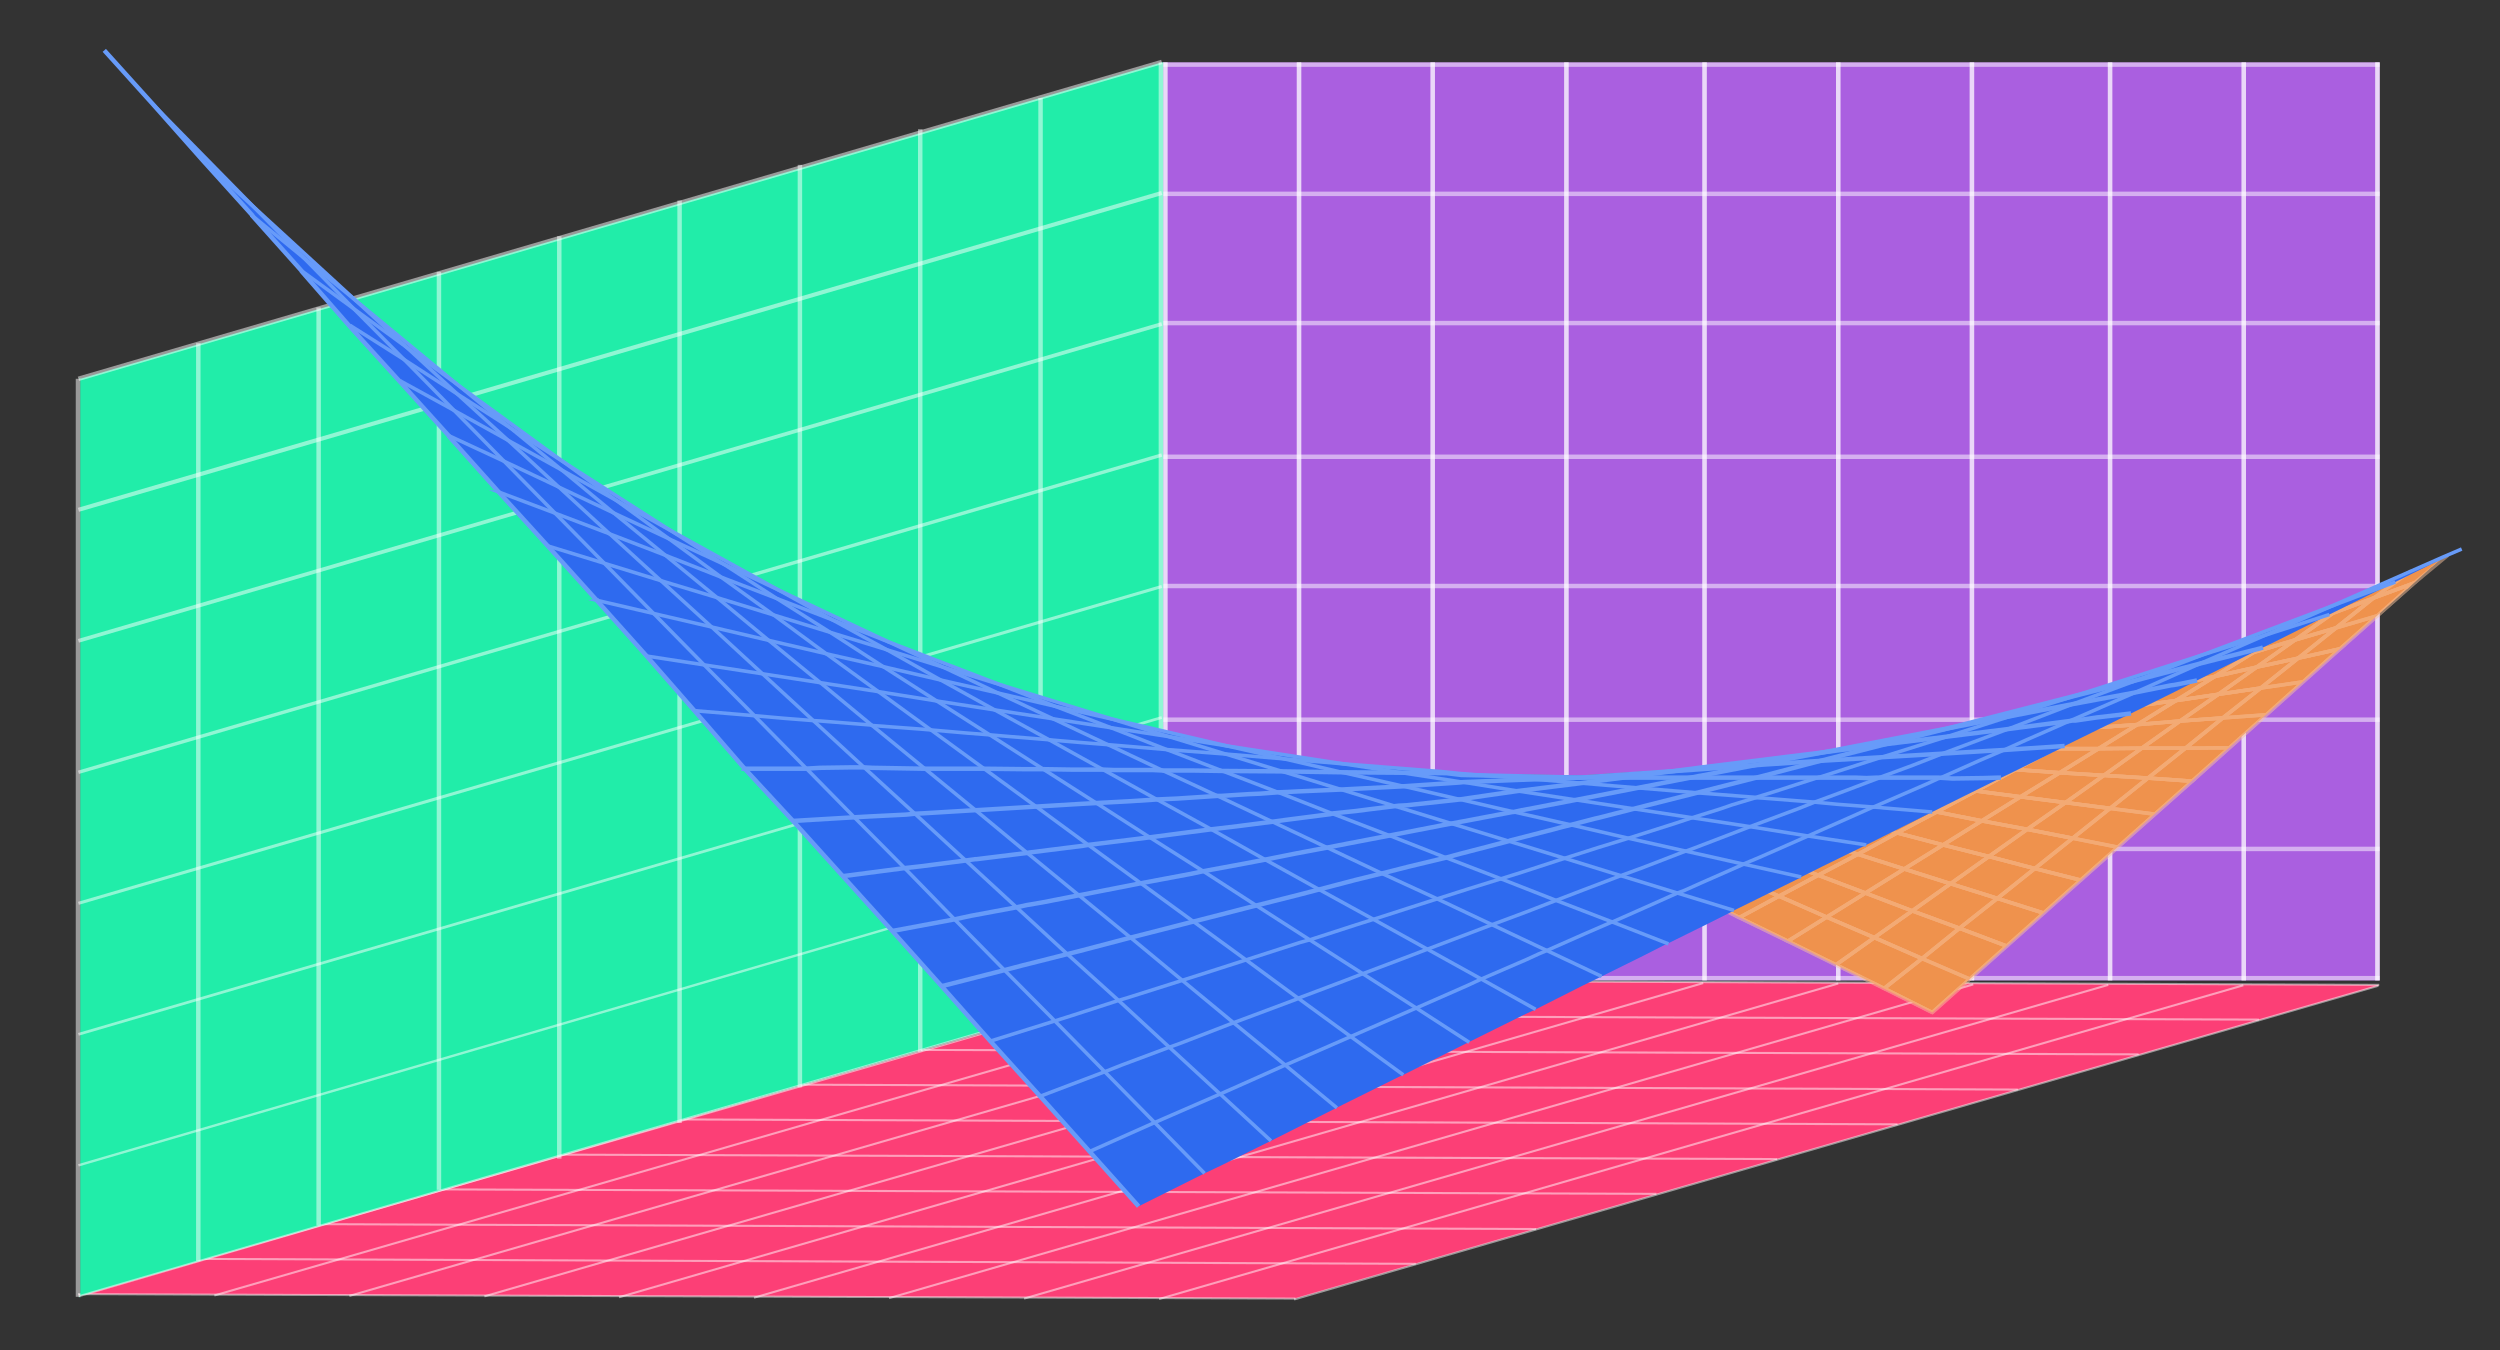 <?xml version="1.0" encoding="utf-8"?>
<!-- Generator: Adobe Illustrator 17.1.0, SVG Export Plug-In . SVG Version: 6.00 Build 0)  -->
<!DOCTYPE svg PUBLIC "-//W3C//DTD SVG 1.1//EN" "http://www.w3.org/Graphics/SVG/1.1/DTD/svg11.dtd">
<svg version="1.1" xmlns="http://www.w3.org/2000/svg" xmlns:xlink="http://www.w3.org/1999/xlink" x="0px" y="0px"
	 viewBox="0 0 561 303" enable-background="new 0 0 561 303" xml:space="preserve">
<rect x="0" y="0" width="561" height="303" fill="#333333" stroke="none"/>
<g id="gráfica" display="none" opacity="0.54">
	<polygon display="inline" fill="#29ABE2" stroke="#000000" stroke-miterlimit="10" points="650.5,-72 292.5,-127.5 292.5,115.5 
		650.5,172 	"/>
	<polygon display="inline" fill="#ED1C24" stroke="#000000" stroke-miterlimit="10" points="-83.5,-15 292.5,-127.5 292.5,115.5 
		-83.5,229 	"/>
	<line display="inline" fill="none" stroke="#000000" stroke-miterlimit="10" x1="-107" y1="235" x2="293" y2="116"/>
	<line display="inline" fill="none" stroke="#000000" stroke-miterlimit="10" x1="293" y1="116" x2="705.5" y2="181.6"/>
	<line display="inline" fill="none" stroke="#000000" stroke-miterlimit="10" x1="292.5" y1="116" x2="292.5" y2="-128"/>
	<line display="inline" fill="none" stroke="#000000" stroke-miterlimit="10" x1="234.5" y1="133" x2="234.5" y2="-111"/>
	<line display="inline" fill="none" stroke="#000000" stroke-miterlimit="10" x1="215.5" y1="139" x2="215.5" y2="-105"/>
	<line display="inline" fill="none" stroke="#000000" stroke-miterlimit="10" x1="194.5" y1="145" x2="194.5" y2="-99"/>
	<line display="inline" fill="none" stroke="#000000" stroke-miterlimit="10" x1="169.5" y1="153" x2="169.5" y2="-91"/>
	<line display="inline" fill="none" stroke="#000000" stroke-miterlimit="10" x1="144.5" y1="160" x2="144.5" y2="-84"/>
	<line display="inline" fill="none" stroke="#000000" stroke-miterlimit="10" x1="118.5" y1="168" x2="118.5" y2="-76"/>
	<line display="inline" fill="none" stroke="#000000" stroke-miterlimit="10" x1="93.5" y1="175" x2="93.5" y2="-69"/>
	<line display="inline" fill="none" stroke="#000000" stroke-miterlimit="10" x1="69.5" y1="183" x2="69.5" y2="-61"/>
	<line display="inline" fill="none" stroke="#000000" stroke-miterlimit="10" x1="47.5" y1="189" x2="47.5" y2="-55"/>
	<line display="inline" fill="none" stroke="#000000" stroke-miterlimit="10" x1="29.5" y1="194" x2="29.5" y2="-50"/>
	<line display="inline" fill="none" stroke="#000000" stroke-miterlimit="10" x1="14.5" y1="199" x2="14.5" y2="-45"/>
	<line display="inline" fill="none" stroke="#000000" stroke-miterlimit="10" x1="3.5" y1="202" x2="3.5" y2="-42"/>
	<line display="inline" fill="none" stroke="#000000" stroke-miterlimit="10" x1="-16.5" y1="208" x2="-16.5" y2="-36"/>
	<line display="inline" fill="none" stroke="#000000" stroke-miterlimit="10" x1="-26.5" y1="211" x2="-26.5" y2="-33"/>
	<line display="inline" fill="none" stroke="#000000" stroke-miterlimit="10" x1="-35.5" y1="214" x2="-35.5" y2="-30"/>
	<line display="inline" fill="none" stroke="#000000" stroke-miterlimit="10" x1="-44.5" y1="217" x2="-44.5" y2="-27"/>
	<line display="inline" fill="none" stroke="#000000" stroke-miterlimit="10" x1="-53.5" y1="219" x2="-53.5" y2="-25"/>
	<line display="inline" fill="none" stroke="#000000" stroke-miterlimit="10" x1="-61.5" y1="222" x2="-61.5" y2="-22"/>
	<line display="inline" fill="none" stroke="#000000" stroke-miterlimit="10" x1="-69.5" y1="224" x2="-69.5" y2="-20"/>
	<line display="inline" fill="none" stroke="#000000" stroke-miterlimit="10" x1="-76.5" y1="226" x2="-76.5" y2="-18"/>
	<line display="inline" fill="none" stroke="#000000" stroke-miterlimit="10" x1="-83.5" y1="229" x2="-83.5" y2="-15"/>
	<line display="inline" fill="none" stroke="#000000" stroke-miterlimit="10" x1="405.5" y1="135" x2="405.5" y2="-109"/>
	<line display="inline" fill="none" stroke="#000000" stroke-miterlimit="10" x1="421.5" y1="137" x2="421.5" y2="-107"/>
	<line display="inline" fill="none" stroke="#000000" stroke-miterlimit="10" x1="438.5" y1="140" x2="438.5" y2="-104"/>
	<line display="inline" fill="none" stroke="#000000" stroke-miterlimit="10" x1="453.5" y1="141" x2="453.5" y2="-103"/>
	<line display="inline" fill="none" stroke="#000000" stroke-miterlimit="10" x1="469.5" y1="144" x2="469.5" y2="-100"/>
	<line display="inline" fill="none" stroke="#000000" stroke-miterlimit="10" x1="484.5" y1="147" x2="484.5" y2="-97"/>
	<line display="inline" fill="none" stroke="#000000" stroke-miterlimit="10" x1="499.5" y1="149" x2="499.5" y2="-95"/>
	<line display="inline" fill="none" stroke="#000000" stroke-miterlimit="10" x1="512.5" y1="151" x2="512.5" y2="-93"/>
	<line display="inline" fill="none" stroke="#000000" stroke-miterlimit="10" x1="526.5" y1="154" x2="526.5" y2="-90"/>
	<line display="inline" fill="none" stroke="#000000" stroke-miterlimit="10" x1="539.5" y1="156" x2="539.5" y2="-88"/>
	<line display="inline" fill="none" stroke="#000000" stroke-miterlimit="10" x1="551.5" y1="157" x2="551.5" y2="-87"/>
	<line display="inline" fill="none" stroke="#000000" stroke-miterlimit="10" x1="563.5" y1="160" x2="563.5" y2="-84"/>
	<line display="inline" fill="none" stroke="#000000" stroke-miterlimit="10" x1="574.5" y1="160" x2="574.5" y2="-84"/>
	<line display="inline" fill="none" stroke="#000000" stroke-miterlimit="10" x1="584.5" y1="163" x2="584.5" y2="-81"/>
	<line display="inline" fill="none" stroke="#000000" stroke-miterlimit="10" x1="594.5" y1="164" x2="594.5" y2="-80"/>
	<line display="inline" fill="none" stroke="#000000" stroke-miterlimit="10" x1="604.5" y1="165" x2="604.5" y2="-79"/>
	<line display="inline" fill="none" stroke="#000000" stroke-miterlimit="10" x1="612.5" y1="167" x2="612.5" y2="-77"/>
	<line display="inline" fill="none" stroke="#000000" stroke-miterlimit="10" x1="621.5" y1="169" x2="621.5" y2="-75"/>
	<line display="inline" fill="none" stroke="#000000" stroke-miterlimit="10" x1="629.5" y1="169" x2="629.5" y2="-75"/>
	<line display="inline" fill="none" stroke="#000000" stroke-miterlimit="10" x1="636.5" y1="170" x2="636.5" y2="-74"/>
	<line display="inline" fill="none" stroke="#000000" stroke-miterlimit="10" x1="644.5" y1="172" x2="644.5" y2="-72"/>
	<line display="inline" fill="none" stroke="#000000" stroke-miterlimit="10" x1="650.5" y1="172" x2="650.5" y2="-72"/>
	<polygon display="inline" fill="#8CC63F" stroke="#000000" stroke-miterlimit="10" points="650.5,172 234.5,406 -83.5,229 293,116 
			"/>
</g>
<g id="líneas" display="none">
	<g display="inline">
		<g>
			<path fill="none" stroke="#000000" stroke-miterlimit="10" d="M235.8-37.7c27.2-2.5,55.6-5.7,83-4.4c32.6,1.6,56,23.7,87.1,31.1"
				/>
			<path fill="none" stroke="#000000" stroke-miterlimit="10" d="M216.9-27.1c34.3-2.2,70.6-6.3,105-3.7
				c35.1,2.7,66.2,22.3,100.6,29"/>
			<path fill="none" stroke="#000000" stroke-miterlimit="10" d="M194.9-11.6c40.2-1.7,81.4-5,121.6-2.8C358-12.1,397.7,4,438.7,9.9
				"/>
			<path fill="none" stroke="#000000" stroke-miterlimit="10" d="M170.7,7.7c44.2-1.1,88.7-2.8,133-1.6
				c50.7,1.3,100.6,12.7,151,17.5"/>
			<path fill="none" stroke="#000000" stroke-miterlimit="10" d="M145.3,29.7c108.9-1.1,216.3,3.4,325,9"/>
			<path fill="none" stroke="#000000" stroke-miterlimit="10" d="M119.4,53.3c122,0.3,244-0.4,366,1.3"/>
			<path fill="none" stroke="#000000" stroke-miterlimit="10" d="M94,77.3c59.7,0.7,119.3,1.8,179,1.9c75.7,0.2,151.3-7.4,227-8.6"
				/>
			<path fill="none" stroke="#000000" stroke-miterlimit="10" d="M70,100.6c64.2,1.2,128.6,3,192.9,2.8
				c83.9-0.2,167.4-14.2,251.2-17.2"/>
			<path fill="none" stroke="#000000" stroke-miterlimit="10" d="M48.4,122.1c69.9,1.7,140.1,4.4,210.1,3.4
				c90.1-1.3,179.3-20.5,269.2-24.9"/>
			<path fill="none" stroke="#000000" stroke-miterlimit="10" d="M29.9,140.7c73.7,1.9,147.8,4.6,221.5,3.4
				c96.9-1.6,192.4-25.6,289.2-30.9"/>
			<path fill="none" stroke="#000000" stroke-miterlimit="10" d="M15.4,155.2c75.7,1.9,151.5,3.4,227.2,2.8
				c104.2-0.9,206.2-29.4,310.1-34.6"/>
			<path fill="none" stroke="#000000" stroke-miterlimit="10" d="M4.8,165.8c78.3,3.3,156.8,11.3,235.2,11.1
				c109.3-0.4,215.4-38.9,324.3-45.7"/>
			<path fill="none" stroke="#000000" stroke-miterlimit="10" d="M-5.6,176.1c82,6.2,164.1,29.1,246.5,28
				c48.9-0.7,98.6-14.9,145.8-26.3c62.2-15,124.6-33.2,188.5-39.3"/>
			<path fill="none" stroke="#000000" stroke-miterlimit="10" d="M-15.7,186.5c84.4,8.9,168,46,253.3,44.8
				c53.4-0.7,108.9-21.5,159.5-36.7c62-18.7,124.2-40.7,188.7-48.7"/>
			<path fill="none" stroke="#000000" stroke-miterlimit="10" d="M-25.6,196.7c46.4,6.2,90.4,20.4,134.9,34.3
				c39.5,12.3,83.1,27.6,125,27c53-0.7,109.2-25.2,158.4-42.6c66.4-23.4,133.1-51.7,203.1-62.2"/>
			<path fill="none" stroke="#000000" stroke-miterlimit="10" d="M-35.2,206.7c50,7.8,96,26.8,142.9,44.8
				c38.1,14.7,81.8,32.8,123.5,32.2c57.4-0.8,119.4-32.2,171.4-53.1c65.9-26.5,132.2-58,202.7-70.1"/>
			<path fill="none" stroke="#000000" stroke-miterlimit="10" d="M-44.4,216.5c51.2,8.8,97.1,31,144,52.3
				c38.1,17.3,81.5,38.1,124.2,39.2c57,1.4,119.9-33.1,170.5-55.4c71.2-31.4,142.9-70.3,220-84.6"/>
			<path fill="none" stroke="#000000" stroke-miterlimit="10" d="M622.8,175.3"/>
			<path fill="none" stroke="#000000" stroke-miterlimit="10" d="M-53.2,225.9"/>
			<path fill="none" stroke="#000000" stroke-miterlimit="10" d="M630.8,182.6"/>
			<path fill="none" stroke="#000000" stroke-miterlimit="10" d="M-61.4,235"/>
			<path fill="none" stroke="#000000" stroke-miterlimit="10" d="M-69.1,243.7"/>
		</g>
	</g>
</g>
<g id="Layer_3" display="none">
	<g>
		<g display="inline">
			<path d="M425.6,3.9c0.7,0,2.1-1.1,0.8-1.1C425.7,2.8,424.3,3.9,425.6,3.9L425.6,3.9z"/>
		</g>
	</g>
	<g display="inline">
		<g>
			<g>
				<path d="M225.6-36.6c-34.1,29.4-65.8,62.1-101.1,89.5c-34,26.3-68,53.4-97.7,85c-18.3,19.4-33.4,43.4-52.3,61.4
					c-8.4,7.9-19.8,4.2-17.3,17.4c0.1,0.4,1.9,0.3,1.8,0c-0.6-9,15.2-14.8,20.6-20.8c18.7-20.5,38.4-48.4,60.1-70
					c30-29.9,65.5-55,98.2-81.8c15.9-13,31.4-27.3,46.4-41.5c13.8-13,27.6-26.5,42-38.9C227.2-37.1,226.1-37,225.6-36.6L225.6-36.6z
					"/>
			</g>
			<g>
				<path d="M229.8-36.8C197.5-6,170.9,29.9,136.3,58c-33.9,27.6-68,55.5-98,87.8c-18.3,19.6-28.5,39.9-41.7,61.3
					c-4,6.4-9.7,6.3-10.1,12.6c0,0.1,1.9,0.6,1.9,0.4c2.3-8.2,11.6-15.5,15.9-25.4c12.6-29.1,40.2-55.1,63.4-76.9
					c29.6-27.9,65-51.5,94.1-80.2C175.7,24,188.5,9.3,201-5.6c9.2-11,19.2-21.3,29.5-31.1C231.4-37.5,230.2-37.1,229.8-36.8
					L229.8-36.8z"/>
			</g>
			<g>
				<path d="M233.9-36.9c-14.2,15.1-26.2,31.1-37.5,48.3c-14.1,21.5-33,39-52.5,55.5c-35,29.9-70.9,59.8-101.3,94.9
					c-15.9,18.3-16.3,35.6-20.8,57.6c-1,5-2.5,7.3-3.2,11.1c0,0.1,2,0.9,2.1,0.8c3-11.2,4.7-24.8,6.5-36.6
					c5.3-33.4,43.8-62,67.4-83.6c28.5-26.1,62.8-49.3,87.6-78.9c11.7-14,21.1-30.2,31.7-45.1c6.2-8.6,13.5-16.7,20.9-24.3
					C235.4-37.8,234.1-37.2,233.9-36.9L233.9-36.9z"/>
			</g>
			<g>
				<path d="M238.2-37.6C224.8-21.7,214.8-5.4,206,13.1c-11.4,24.2-31.5,42.5-51.2,60.1c-33.2,29.7-72.4,59.7-96.6,93.6
					c-14.6,20.4-10.7,43.4-7,68.7c0.6,4.2,1,7.5,0.9,10.7c0,0.3,2.2,1.4,2.2,1.2c0.4-17.5-5.4-36-5-53.4
					c0.8-34.6,48.6-68.2,72.6-89.9c26.7-24.1,59.4-47,78.6-77.9c9.8-15.8,16.4-34,26.8-49.3c3.1-4.6,7.2-9.4,11.5-14.1
					C239.7-38.2,238.6-38.1,238.2-37.6L238.2-37.6z"/>
			</g>
			<g>
				<path d="M242.2-37.7c-12.5,16.8-20.1,33.4-26.4,53c-9.1,28.1-33.3,49-54.4,68.5c-17.8,16.5-36,32.8-53.2,50.1
					c-12.7,12.8-32.1,28.5-36.7,44.3c-7.2,25,5.7,52.2,13.5,78.8c0.7,2.4,1.3,4.8,1.6,7c0,0.2,2.2,1.3,2.2,1
					c-4.6-26.3-18.2-50.2-17.6-77.3c0.4-17.4,17.8-32.1,29.3-44.2c16.6-17.4,34.3-33.7,52-50c23-21.1,52.1-43.6,62.9-73.5
					c7-19.5,12.9-38,25-54.7c0.8-1.1,1.8-2.2,2.7-3.3C243.7-38.7,242.5-38.1,242.2-37.7L242.2-37.7z"/>
			</g>
			<g>
				<path d="M246.4-38.2C235-20.8,229.8-4.3,226,15.8c-5.7,30-31.8,53.4-52.6,73.8c-17.1,16.8-35.2,33.3-51.9,51
					C110.3,152.4,90.9,168.8,91,186c0.3,33.9,20.7,62.9,30,95.3c0.1,0.4,2.3,1.4,2.2,1c-9.5-32.7-30.1-62-30.5-96.2
					c-0.2-17.2,19.3-33.6,30.6-45.5c16.7-17.6,34.8-34.2,51.9-51c20.1-19.8,46.1-42.8,51.8-71.7c4.1-20.7,8.5-38.9,20.4-56.1
					C247.9-39.1,246.7-38.6,246.4-38.2L246.4-38.2z"/>
			</g>
			<g>
				<path d="M250.6-38.5c-10.1,18.1-13,34.3-14.5,54.5c-2.1,29.3-26.2,52.6-45.1,72.9c-15.7,16.8-32.8,33.1-48.5,50.2
					c-10.7,11.6-29.2,27.9-29.9,44.7c-1.5,39.7,29,76,41.9,112c0.2,0.4,2.2,1.2,2,0.6c-12.9-35.6-39.7-69.7-42.4-108.5
					c-1.2-17.4,15.9-33.2,26.5-45.1c15.5-17.2,32.5-33.4,48.2-50.1c19.3-20.5,45.7-45.1,48.1-74.8c1.7-21,3.7-39,14.5-56.9
					C251.9-39.4,250.8-38.8,250.6-38.5L250.6-38.5z"/>
			</g>
			<g>
				<path d="M254.9-39.1c-8.7,18.5-9.7,34.4-8.9,54.3c1.1,28.9-20.6,52.5-38,73.1c-15.7,18.6-33.1,36.6-49.1,55.4
					c-9.3,11-23.2,24.5-24,38.9c-2.4,41.2,36.1,84.5,52.1,122.8c0.4,0.9,2.4,1.2,2,0.3c-16-38.3-54.5-81.8-52.3-123.1
					c0.8-14.1,14.2-27.3,23.2-37.9c15.6-18.4,32.5-35.9,47.9-54.1c17.1-20.3,40.3-44.5,39.6-72.9c-0.4-20.7-0.8-38.5,8.5-56.7
					C256.4-40,255.2-39.6,254.9-39.1L254.9-39.1z"/>
			</g>
			<g>
				<path d="M259.3-39.6c-7.1,18.8-6.2,34.5-3.6,53.9c3.8,28.9-16.2,53.3-32.5,74.9c-13.7,18.2-29.1,35.9-43.3,54.2
					c-8.3,10.8-21.2,24.2-21.4,38.1c-0.6,42.5,41.1,88.6,59.1,126.6c0.6,1.2,2.5,1,1.9-0.2c-18.1-38-59.4-83.6-59.1-126.3
					c0.1-13.9,13-27.4,21.3-38.2c14.1-18.3,29.4-36,43.1-54.2c15.4-20.5,35.8-44.8,32.6-72.4c-2.4-20.4-4.8-38,3-56.4
					C260.7-40.5,259.5-40.2,259.3-39.6L259.3-39.6z"/>
			</g>
			<g>
				<path d="M263.6-39.7c-5.2,19-2.6,34.5,1.5,53.4c6.1,27.9-10.8,51.9-25.1,73.9c-11.7,18-25.1,35.6-37.4,53.5
					c-7.6,11.1-19.2,24.6-19.6,37.8c-1.4,41.4,41.6,88.5,61.4,125.1c0.4,0.7,1.9,0.1,1.5-0.7c-20-36.8-59.5-80.8-60.9-122.8
					c-0.5-14.8,12.8-29.8,21-41.8c10.8-15.8,22.4-31.3,32.8-47.1c14-21.3,33.4-47,28.3-74.2c-3.8-20.5-8.7-38.4-2.4-57.6
					C264.9-40.7,263.8-40.1,263.6-39.7L263.6-39.7z"/>
			</g>
			<g>
				<path d="M268.1-40.4c-3.5,19.8,1.2,35.5,6.7,54.5c7.7,27-7.2,51.6-19.7,74.1c-14.6,26.3-44.3,59-46.7,87
					c-3.3,38.7,40.4,87.7,60.7,122.7c1,1.7,2.5,1.1,1.7-0.4c-20.5-35.4-60.3-80.5-60.2-120.4c0-28,32.3-63.4,46.2-88.7
					c12-21.9,27.2-46.6,20-72.8c-5.3-19.4-11.6-36.8-7.4-55.8C269.5-41.3,268.4-41.3,268.1-40.4L268.1-40.4z"/>
			</g>
			<g>
				<path d="M272.7-40.5c-1.2,20,5.3,35.8,11.8,54.3c9,25.5-2.8,49.7-13,72.5c-12.2,27.2-34.5,58.3-37.2,85.4
					c-3.7,37,38.5,85.6,58.6,119.5c1,1.7,2.4,0.9,1.6-0.5c-20.3-34.3-59-79.5-58-117.2c0.7-26.8,24.1-58.8,35.8-85.1
					c10.1-22.6,22.9-48,14.2-73.2c-6.5-19-14.6-36.7-12.4-55.9C274.1-41.7,272.8-41.3,272.7-40.5L272.7-40.5z"/>
			</g>
			<g>
				<path d="M277.4-40.8c-0.8,18.6,9.5,35.7,15.9,51.9c9.8,25.1,3.2,46.9-5.3,72.4c-9.2,27.5-25.4,57.8-27.3,84.8
					c-2.7,36.6,36.1,82.5,55.5,115.4c1.1,1.8,2.5,1.1,1.6-0.5c-19.5-33.2-55.3-76.4-54.9-113.2c0.3-25.9,16.4-55.9,25.3-82.1
					c7.7-22.9,18.1-48.4,8.5-72.3c-7.6-18.9-17.7-37-17.8-56.6C278.7-42,277.4-41.7,277.4-40.8L277.4-40.8z"/>
			</g>
			<g>
				<path d="M282.3-40.8c2,19.4,14.3,36.7,21.6,53.4c10.6,24.1,4.8,47.6-1.2,73.6c-6.1,26.5-15.8,55.2-15.5,80.5
					c0.4,35.7,33.4,76.7,52.1,109c0.6,1,1.9,0,1.2-1.2c-18.2-31.5-52.3-73.7-51.2-110c0.8-26.4,9.7-54.4,15.6-81.2
					c5.6-25.3,10.6-47.7,0.2-71.2c-7.4-16.7-20-34.4-21.6-53.6C283.5-42,282.2-41.4,282.3-40.8L282.3-40.8z"/>
			</g>
			<g>
				<path d="M287.2-40.9c7.1,21.7,20.9,39.2,29.6,60.1c9,21.4,4.5,44.4,1.9,66.6c-3,25.9-7.4,52.8-4.9,78
					c1.6,16.1,10.4,32.1,17.7,46.7c9.4,19,20.2,37.8,30.8,56.5c0.8,1.4,2.1,0.3,1.2-1.2c-17.4-30.9-43.3-66.3-47.3-100.8
					c-3.1-26.3,1.6-54.6,4.6-81.8c2.4-22,6.3-44-2.9-65.1c-8.9-20.6-23.7-38.6-29.3-59.4C288.3-42.3,287-41.8,287.2-40.9L287.2-40.9
					z"/>
			</g>
			<g>
				<path d="M292.4-40.8C302.4-19.7,318-2,328,19c9.8,20.6,7.2,43.7,7.1,65.9c-0.1,25.3-0.3,51.2,4.9,76c3,14.3,9.6,27.8,15.8,40.9
					c9,18.7,19.2,37.3,29.3,55.7c0.5,0.8,1.8-0.3,1.3-1.2c-16.2-29.6-36.9-61-43.8-94.2c-5.4-25.5-5.6-51.7-5.7-77.9
					c0-22.2,2.4-45.2-7.6-65.8c-10.2-21-26.8-39.3-35.6-60C293.5-42.1,292.2-41.4,292.4-40.8L292.4-40.8z"/>
			</g>
			<g>
				<path d="M297.7-40.8c11.4,18.4,26.1,35.3,37.2,52.8c13.6,21.5,14,45.3,16.7,71.1c2.7,25.4,6.3,51.2,14.1,75.2
					c4.1,12.8,9.8,25.3,15.6,37.6c8.2,17.4,17.4,34.6,26.5,51.5c0.4,0.7,1.7-0.6,1.3-1.2c-15.1-28-31.4-56.4-40.9-86.8
					c-7.6-24.5-11.8-49.5-14.7-74.8c-2.9-25.5-3-50-16.3-71.4c-11.3-18.2-27.4-36-38.4-54.8C298.7-42,297.5-41.2,297.7-40.8
					L297.7-40.8z"/>
			</g>
			<g>
				<path d="M303.1-40.6c14.1,18.6,31.3,35.9,44,54.4c14.1,20.6,16.3,45.2,21.6,70c5.3,24.6,12.5,48.8,21.9,72.4
					c4.7,11.7,10.2,23.1,15.8,34.4c7.7,15.7,16.1,31.2,25,46.1c0.8,1.3,2.3-0.1,1.5-1.3c-8.9-14.8-17.3-30.2-24.9-45.7
					c-5.5-11.2-10.8-22.5-15.5-34.1c-9.5-23.7-16.7-47.9-22.1-72.5c-5.5-24.9-7.8-49.2-22-69.9c-12.8-18.5-30.2-35.8-44.1-54.6
					C303.8-42.3,302.5-41.5,303.1-40.6L303.1-40.6z"/>
			</g>
			<g>
				<path d="M308.9-40.3c17,17.9,36,35.2,50.3,54.6c15,20.2,19.2,44,26.8,68c7.5,23.8,17.1,47.5,27.9,70.3c5,10.6,10.9,21,16.7,31.2
					c8,14,16.7,27.8,26.1,40.8c0.6,0.8,2-0.5,1.5-1.2c-8.9-12.2-17.1-25.2-24.7-38.3c-5.9-10.2-11.8-20.7-16.9-31.4
					c-11.2-23.3-20.9-47.6-28.7-72c-8-24.9-12.6-49.3-28.5-69.7C344.9-6.5,326.6-23.6,310-41.3C309.5-41.9,308.2-41,308.9-40.3
					L308.9-40.3z"/>
			</g>
			<g>
				<path d="M314.7-40c20.1,17.3,40.8,35.4,57.2,55.1c16.4,19.6,22.9,44.2,32.7,68.2c9.6,23.4,20.5,46.6,33.1,68.8
					c5.5,9.8,11.9,19,18.2,28.4c7.6,11.3,15.9,22.3,25.2,32.3c0.5,0.5,1.8-0.7,1.5-1.1c-8.6-9.4-16.5-19.7-23.8-30.2
					c-6.7-9.7-13.3-19.8-19.2-30c-13-22.5-24-46.8-33.9-70.9c-9.9-24.3-16.8-48.1-33.7-67.9c-16.4-19.1-36.5-36.7-56.1-53.7
					C315.4-41.3,314.2-40.4,314.7-40L314.7-40z"/>
			</g>
			<g>
				<path d="M320.7-39.5c22.6,16.4,45,34.7,63.4,54.4C402,34.1,410.9,58.1,422.4,82c10.7,22.2,22.4,44.7,35.9,65.2
					c6.4,9.8,13.6,19.5,21,28.5c7.8,9.5,16.2,18.4,25.5,26.1c0.5,0.4,1.8-0.7,1.5-1c-9.1-7.1-16.8-15.6-24.2-24.3
					c-6.8-8.1-13.3-16.9-19.2-25.7c-14.7-21.7-27.3-45.7-38.7-69.3c-12-24.9-21.4-49-40.2-68.8c-18.3-19.2-40.2-37.1-62.2-53.1
					C321.3-40.8,320.1-39.9,320.7-39.5L320.7-39.5z"/>
			</g>
			<g>
				<path d="M326.9-39c24.8,15.4,49.1,33.6,69.5,53.9c19.9,19.7,31.2,43.7,44.7,68.1c12.4,22.3,25.8,44.6,41.3,64.8
					c6.8,8.8,14.1,17.5,21.9,25.4c7.1,7.2,15.1,13.9,24.1,18.5c0.4,0.2,1.6-0.8,1.5-0.8c-9-4.5-17-11.2-24-18.3
					c-7.7-7.9-15-16.7-21.8-25.4c-15.5-20.1-28.7-42.4-41.2-64.7c-13-23.2-23.3-46.6-42.4-65.9C379.3-5,354-23.7,328.2-39.7
					C327.8-40.1,326.7-39.1,326.9-39L326.9-39z"/>
			</g>
			<g>
				<path d="M333.7-38c26.5,14.4,51.9,32.1,74.3,52.2c22.6,20.3,36,45,52,70.2c13.6,21.4,28,42.3,44.6,61.4
					c7.1,8.2,14.7,16.4,22.9,23.4c7.1,6.1,15.4,11.5,24.6,13.8c0.6,0.1,2-0.6,1.3-0.7c-7.7-1.9-15.5-6.2-23.3-12.9
					c-8.7-7.4-16.4-16.1-23.9-24.6c-17-19.4-31.6-41.2-45.6-63.1c-16-25.1-29.7-49.2-52.4-69.3C385.8-7.3,360.7-25,334.5-39.3
					C333.5-39.8,332.5-38.6,333.7-38L333.7-38z"/>
			</g>
			<g>
				<path d="M340.4-37.2c30.2,14.6,59.2,33.9,84.5,55.9C447,38,461.7,61.8,478.5,85.2c14.8,20.6,30.4,40.7,48.3,58.5
					c7.8,7.8,15.6,15.9,24.5,22.5c8.7,6.4,16.8,9.5,24.6,9.6c0.5,0,2-0.5,1.4-0.5c-7.5-0.1-15.2-2.9-23.4-8.9
					c-9-6.6-16.7-14.8-24.5-22.5c-18.2-18.1-34.1-38.6-49.2-59.5c-17-23.5-31.9-47.2-54.2-66.5c-25.5-22.1-54.5-41.6-84.9-56.3
					C340.4-38.8,339.2-37.7,340.4-37.2L340.4-37.2z"/>
			</g>
			<g>
				<path d="M347.2-36.3C410.2-8.8,455,34,497,86.1c15.6,19.4,32.3,38.2,50.9,54.6c8.7,7.6,17.7,15.7,26.9,22.4
					c9,6.5,17.7,8.5,25.5,7.2c0.3-0.1,1.9-0.4,1.6-0.3c-7.4,1.3-15.8-0.5-24.3-6.6c-9.6-7-18.9-15.4-28-23.4
					c-19.1-16.7-36-36.1-52-55.9c-41.7-51.7-87.3-94-149.3-121.3C347.7-37.5,346.4-36.7,347.2-36.3L347.2-36.3z"/>
			</g>
			<g>
				<path d="M354.5-35.2c33.8,13.9,66.6,33,95.2,55c24.7,19.1,43.7,43,64.5,66.2c17.2,19.3,35.7,37.4,56.4,52.9
					c9.6,7.3,19.5,15.2,29.2,22c9.5,6.6,18.4,7.9,26.1,5.5c0.3-0.1,2-0.2,1.7-0.1c-7.3,2.3-15.9,1.1-24.9-5.1
					c-10.1-7-20.3-15.4-30.4-23c-20.6-15.5-39-33.7-56.3-52.8c-20.9-23.2-40-47-64.7-66.1c-28.7-22.2-61.8-41.4-95.7-55.3
					C354.9-36.3,353.5-35.6,354.5-35.2L354.5-35.2z"/>
			</g>
		</g>
	</g>
</g>
<g id="Grafica">
	<g display="none">
		<line display="inline" fill="none" stroke="#000000" stroke-miterlimit="10" x1="-35.5" y1="261" x2="-35.5" y2="705"/>
		<line display="inline" fill="none" stroke="#000000" stroke-miterlimit="10" x1="-12.5" y1="261" x2="-12.5" y2="705"/>
		<line display="inline" fill="none" stroke="#000000" stroke-miterlimit="10" x1="11.5" y1="261" x2="11.5" y2="705"/>
		<line display="inline" fill="none" stroke="#000000" stroke-miterlimit="10" x1="34.5" y1="261" x2="34.5" y2="705"/>
		<line display="inline" fill="none" stroke="#000000" stroke-miterlimit="10" x1="58.5" y1="261" x2="58.5" y2="705"/>
		<line display="inline" fill="none" stroke="#000000" stroke-miterlimit="10" x1="81.5" y1="261" x2="81.5" y2="705"/>
		<line display="inline" fill="none" stroke="#000000" stroke-miterlimit="10" x1="105.5" y1="261" x2="105.5" y2="705"/>
		<line display="inline" fill="none" stroke="#000000" stroke-miterlimit="10" x1="128.5" y1="261" x2="128.5" y2="705"/>
		<line display="inline" fill="none" stroke="#000000" stroke-miterlimit="10" x1="152.5" y1="261" x2="152.5" y2="705"/>
		<line display="inline" fill="none" stroke="#000000" stroke-miterlimit="10" x1="175.5" y1="261" x2="175.5" y2="705"/>
		<line display="inline" fill="none" stroke="#000000" stroke-miterlimit="10" x1="199.5" y1="261" x2="199.5" y2="705"/>
		<line display="inline" fill="none" stroke="#000000" stroke-miterlimit="10" x1="222.5" y1="261" x2="222.5" y2="705"/>
		<line display="inline" fill="none" stroke="#000000" stroke-miterlimit="10" x1="246.5" y1="261" x2="246.5" y2="705"/>
		<line display="inline" fill="none" stroke="#000000" stroke-miterlimit="10" x1="269.5" y1="261" x2="269.5" y2="705"/>
		<line display="inline" fill="none" stroke="#000000" stroke-miterlimit="10" x1="293.5" y1="261" x2="293.5" y2="705"/>
		<line display="inline" fill="none" stroke="#000000" stroke-miterlimit="10" x1="316.5" y1="261" x2="316.5" y2="705"/>
		<line display="inline" fill="none" stroke="#000000" stroke-miterlimit="10" x1="340.5" y1="261" x2="340.5" y2="705"/>
		<line display="inline" fill="none" stroke="#000000" stroke-miterlimit="10" x1="363.5" y1="261" x2="363.5" y2="705"/>
		<line display="inline" fill="none" stroke="#000000" stroke-miterlimit="10" x1="387.5" y1="261" x2="387.5" y2="705"/>
		<line display="inline" fill="none" stroke="#000000" stroke-miterlimit="10" x1="410.5" y1="261" x2="410.5" y2="705"/>
		<line display="inline" fill="none" stroke="#000000" stroke-miterlimit="10" x1="434.5" y1="261" x2="434.5" y2="705"/>
		<line display="inline" fill="none" stroke="#000000" stroke-miterlimit="10" x1="457.5" y1="261" x2="457.5" y2="705"/>
		<line display="inline" fill="none" stroke="#000000" stroke-miterlimit="10" x1="481.5" y1="261" x2="481.5" y2="705"/>
		<line display="inline" fill="none" stroke="#000000" stroke-miterlimit="10" x1="504.5" y1="261" x2="504.5" y2="705"/>
		<line display="inline" fill="none" stroke="#000000" stroke-miterlimit="10" x1="528.5" y1="261" x2="528.5" y2="705"/>
		<line display="inline" fill="none" stroke="#000000" stroke-miterlimit="10" x1="551.5" y1="261" x2="551.5" y2="705"/>
	</g>
	<g display="none">
		<line display="inline" fill="none" stroke="#000000" stroke-miterlimit="10" x1="-36" y1="261.5" x2="551" y2="261.5"/>
		<line display="inline" fill="none" stroke="#000000" stroke-miterlimit="10" x1="-36" y1="284.5" x2="551" y2="284.5"/>
		<line display="inline" fill="none" stroke="#000000" stroke-miterlimit="10" x1="-36" y1="308.5" x2="551" y2="308.5"/>
		<line display="inline" fill="none" stroke="#000000" stroke-miterlimit="10" x1="-36" y1="331.5" x2="551" y2="331.5"/>
		<line display="inline" fill="none" stroke="#000000" stroke-miterlimit="10" x1="-36" y1="354.5" x2="551" y2="354.5"/>
		<line display="inline" fill="none" stroke="#000000" stroke-miterlimit="10" x1="-36" y1="378.5" x2="551" y2="378.5"/>
		<line display="inline" fill="none" stroke="#000000" stroke-miterlimit="10" x1="-36" y1="401.5" x2="551" y2="401.5"/>
		<line display="inline" fill="none" stroke="#000000" stroke-miterlimit="10" x1="-36" y1="424.5" x2="551" y2="424.5"/>
		<line display="inline" fill="none" stroke="#000000" stroke-miterlimit="10" x1="-36" y1="448.5" x2="551" y2="448.5"/>
		<line display="inline" fill="none" stroke="#000000" stroke-miterlimit="10" x1="-36" y1="471.5" x2="551" y2="471.5"/>
		<line display="inline" fill="none" stroke="#000000" stroke-miterlimit="10" x1="-36" y1="494.5" x2="551" y2="494.5"/>
		<line display="inline" fill="none" stroke="#000000" stroke-miterlimit="10" x1="-36" y1="517.5" x2="551" y2="517.5"/>
		<line display="inline" fill="none" stroke="#000000" stroke-miterlimit="10" x1="-36" y1="541.5" x2="551" y2="541.5"/>
		<line display="inline" fill="none" stroke="#000000" stroke-miterlimit="10" x1="-36" y1="564.5" x2="551" y2="564.5"/>
		<line display="inline" fill="none" stroke="#000000" stroke-miterlimit="10" x1="-36" y1="587.5" x2="551" y2="587.5"/>
		<line display="inline" fill="none" stroke="#000000" stroke-miterlimit="10" x1="-36" y1="611.5" x2="551" y2="611.5"/>
		<line display="inline" fill="none" stroke="#000000" stroke-miterlimit="10" x1="-36" y1="634.5" x2="551" y2="634.5"/>
		<line display="inline" fill="none" stroke="#000000" stroke-miterlimit="10" x1="-36" y1="657.5" x2="551" y2="657.5"/>
		<line display="inline" fill="none" stroke="#000000" stroke-miterlimit="10" x1="-36" y1="681.5" x2="551" y2="681.5"/>
		<line display="inline" fill="none" stroke="#000000" stroke-miterlimit="10" x1="-36" y1="704.5" x2="551" y2="704.5"/>
	</g>
	<g id="Pared">
		<polyline fill="#AA5FE0" points="534,220 261,220 261,220 261,13.8 261,14 534,14 534,13.8 534,220 		"/>
		<g opacity="0.5">
			<line fill="none" stroke="#FFFFFF" stroke-miterlimit="10" x1="261.5" y1="14" x2="261.5" y2="220"/>
			<line fill="none" stroke="#FFFFFF" stroke-miterlimit="10" x1="291.5" y1="14" x2="291.5" y2="220"/>
			<line fill="none" stroke="#FFFFFF" stroke-miterlimit="10" x1="321.5" y1="14" x2="321.5" y2="220"/>
			<line fill="none" stroke="#FFFFFF" stroke-miterlimit="10" x1="351.5" y1="14" x2="351.5" y2="220"/>
			<line fill="none" stroke="#FFFFFF" stroke-miterlimit="10" x1="382.5" y1="14" x2="382.5" y2="220"/>
			<line fill="none" stroke="#FFFFFF" stroke-miterlimit="10" x1="412.5" y1="14" x2="412.5" y2="220"/>
			<line fill="none" stroke="#FFFFFF" stroke-miterlimit="10" x1="442.5" y1="14" x2="442.5" y2="220"/>
			<line fill="none" stroke="#FFFFFF" stroke-miterlimit="10" x1="473.5" y1="14" x2="473.5" y2="220"/>
			<line fill="none" stroke="#FFFFFF" stroke-miterlimit="10" x1="503.5" y1="14" x2="503.5" y2="220"/>
			<line fill="none" stroke="#FFFFFF" stroke-miterlimit="10" x1="533.5" y1="14" x2="533.5" y2="220"/>
		</g>
		<g opacity="0.5">
			<line fill="none" stroke="#FFFFFF" stroke-miterlimit="10" x1="261" y1="14.5" x2="534" y2="14.5"/>
			<line fill="none" stroke="#FFFFFF" stroke-miterlimit="10" x1="261" y1="43.5" x2="534" y2="43.5"/>
			<line fill="none" stroke="#FFFFFF" stroke-miterlimit="10" x1="261" y1="72.5" x2="534" y2="72.5"/>
			<line fill="none" stroke="#FFFFFF" stroke-miterlimit="10" x1="261" y1="102.5" x2="534" y2="102.5"/>
			<line fill="none" stroke="#FFFFFF" stroke-miterlimit="10" x1="261" y1="131.5" x2="534" y2="131.5"/>
			<line fill="none" stroke="#FFFFFF" stroke-miterlimit="10" x1="261" y1="161.5" x2="534" y2="161.5"/>
			<line fill="none" stroke="#FFFFFF" stroke-miterlimit="10" x1="261" y1="190.5" x2="534" y2="190.5"/>
			<line fill="none" stroke="#FFFFFF" stroke-miterlimit="10" x1="261" y1="219.5" x2="534" y2="219.5"/>
		</g>
		<g opacity="0.5">
			<line fill="none" stroke="#FFFFFF" stroke-miterlimit="10" x1="261.5" y1="14" x2="261.5" y2="220"/>
			<line fill="none" stroke="#FFFFFF" stroke-miterlimit="10" x1="291.5" y1="14" x2="291.5" y2="220"/>
			<line fill="none" stroke="#FFFFFF" stroke-miterlimit="10" x1="321.5" y1="14" x2="321.5" y2="220"/>
			<line fill="none" stroke="#FFFFFF" stroke-miterlimit="10" x1="351.5" y1="14" x2="351.5" y2="220"/>
			<line fill="none" stroke="#FFFFFF" stroke-miterlimit="10" x1="382.5" y1="14" x2="382.5" y2="220"/>
			<line fill="none" stroke="#FFFFFF" stroke-miterlimit="10" x1="412.5" y1="14" x2="412.5" y2="220"/>
			<line fill="none" stroke="#FFFFFF" stroke-miterlimit="10" x1="442.5" y1="14" x2="442.5" y2="220"/>
			<line fill="none" stroke="#FFFFFF" stroke-miterlimit="10" x1="473.5" y1="14" x2="473.5" y2="220"/>
			<line fill="none" stroke="#FFFFFF" stroke-miterlimit="10" x1="503.5" y1="14" x2="503.5" y2="220"/>
			<line fill="none" stroke="#FFFFFF" stroke-miterlimit="10" x1="533.5" y1="14" x2="533.5" y2="220"/>
		</g>
		<g display="none" opacity="0.5">
			<g display="inline" opacity="0.5">
				<line fill="none" stroke="#FFFFFF" stroke-width="5" stroke-miterlimit="10" x1="261.5" y1="14" x2="261.5" y2="220"/>
				<line fill="none" stroke="#FFFFFF" stroke-width="5" stroke-miterlimit="10" x1="291.5" y1="14" x2="291.5" y2="220"/>
				<line fill="none" stroke="#FFFFFF" stroke-width="5" stroke-miterlimit="10" x1="351.5" y1="14" x2="351.5" y2="220"/>
				<line fill="none" stroke="#FFFFFF" stroke-width="5" stroke-miterlimit="10" x1="412.5" y1="14" x2="412.5" y2="220"/>
				<line fill="none" stroke="#FFFFFF" stroke-width="5" stroke-miterlimit="10" x1="473.5" y1="14" x2="473.5" y2="220"/>
				<line fill="none" stroke="#FFFFFF" stroke-width="5" stroke-miterlimit="10" x1="533.5" y1="14" x2="533.5" y2="220"/>
			</g>
			<g display="inline" opacity="0.5">
				<line fill="none" stroke="#FFFFFF" stroke-width="5" stroke-miterlimit="10" x1="261" y1="14.5" x2="534" y2="14.5"/>
				<line fill="none" stroke="#FFFFFF" stroke-width="5" stroke-miterlimit="10" x1="261" y1="72.5" x2="534" y2="72.5"/>
				<line fill="none" stroke="#FFFFFF" stroke-width="5" stroke-miterlimit="10" x1="261" y1="131.5" x2="534" y2="131.5"/>
				<line fill="none" stroke="#FFFFFF" stroke-width="5" stroke-miterlimit="10" x1="261" y1="190.5" x2="534" y2="190.5"/>
			</g>
		</g>
	</g>
	<g id="Base">
		<polyline fill="#FC3F76" points="17.8,290.6 261,220.2 260.8,219.9 533.9,221 533.7,221.2 290.7,291.4 17.5,290.4 		"/>
		<g opacity="0.5">
			<line fill="none" stroke="#FFFFFF" stroke-width="0.465" stroke-miterlimit="10" x1="17.5" y1="290.4" x2="290.7" y2="291.4"/>
			<line fill="none" stroke="#FFFFFF" stroke-width="0.465" stroke-miterlimit="10" x1="44.6" y1="282.5" x2="317.7" y2="283.6"/>
			<line fill="none" stroke="#FFFFFF" stroke-width="0.465" stroke-miterlimit="10" x1="71.6" y1="274.7" x2="344.7" y2="275.8"/>
			<line fill="none" stroke="#FFFFFF" stroke-width="0.465" stroke-miterlimit="10" x1="98.6" y1="266.9" x2="371.7" y2="267.9"/>
			<line fill="none" stroke="#FFFFFF" stroke-width="0.465" stroke-miterlimit="10" x1="125.6" y1="259.1" x2="398.8" y2="260.1"/>
			<line fill="none" stroke="#FFFFFF" stroke-width="0.465" stroke-miterlimit="10" x1="152.7" y1="251.2" x2="425.8" y2="252.3"/>
			<line fill="none" stroke="#FFFFFF" stroke-width="0.465" stroke-miterlimit="10" x1="179.7" y1="243.4" x2="452.8" y2="244.5"/>
			<line fill="none" stroke="#FFFFFF" stroke-width="0.465" stroke-miterlimit="10" x1="206.7" y1="235.6" x2="479.9" y2="236.6"/>
			<line fill="none" stroke="#FFFFFF" stroke-width="0.465" stroke-miterlimit="10" x1="233.8" y1="227.8" x2="506.9" y2="228.8"/>
			<line fill="none" stroke="#FFFFFF" stroke-width="0.465" stroke-miterlimit="10" x1="260.8" y1="219.9" x2="533.9" y2="221"/>
		</g>
		<g opacity="0.5">
			<line fill="none" stroke="#FFFFFF" stroke-width="0.465" stroke-miterlimit="10" x1="17.8" y1="290.6" x2="261" y2="220.2"/>
			<line fill="none" stroke="#FFFFFF" stroke-width="0.465" stroke-miterlimit="10" x1="48.1" y1="290.7" x2="291.3" y2="220.3"/>
			<line fill="none" stroke="#FFFFFF" stroke-width="0.465" stroke-miterlimit="10" x1="78.4" y1="290.8" x2="321.6" y2="220.4"/>
			<line fill="none" stroke="#FFFFFF" stroke-width="0.465" stroke-miterlimit="10" x1="108.7" y1="290.9" x2="351.9" y2="220.5"/>
			<line fill="none" stroke="#FFFFFF" stroke-width="0.465" stroke-miterlimit="10" x1="138.9" y1="291.1" x2="382.2" y2="220.6"/>
			<line fill="none" stroke="#FFFFFF" stroke-width="0.465" stroke-miterlimit="10" x1="169.2" y1="291.2" x2="412.5" y2="220.7"/>
			<line fill="none" stroke="#FFFFFF" stroke-width="0.465" stroke-miterlimit="10" x1="199.5" y1="291.3" x2="442.8" y2="220.9"/>
			<line fill="none" stroke="#FFFFFF" stroke-width="0.465" stroke-miterlimit="10" x1="229.8" y1="291.4" x2="473.1" y2="221"/>
			<line fill="none" stroke="#FFFFFF" stroke-width="0.465" stroke-miterlimit="10" x1="260.1" y1="291.5" x2="503.4" y2="221.1"/>
			<line fill="none" stroke="#FFFFFF" stroke-width="0.465" stroke-miterlimit="10" x1="290.4" y1="291.6" x2="533.7" y2="221.2"/>
		</g>
	</g>
	<g>
		<polyline fill="#21EDA9" points="260.7,14 17.7,85.1 18,84.8 18,291.2 17.7,290.9 260.7,219.8 261,220 261,14 		"/>
		<g opacity="0.5">
			<line fill="none" stroke="#FFFFFF" stroke-miterlimit="10" x1="17.5" y1="85" x2="17.5" y2="291"/>
			<line fill="none" stroke="#FFFFFF" stroke-miterlimit="10" x1="44.5" y1="77" x2="44.5" y2="283"/>
			<line fill="none" stroke="#FFFFFF" stroke-miterlimit="10" x1="71.5" y1="69" x2="71.5" y2="275"/>
			<line fill="none" stroke="#FFFFFF" stroke-miterlimit="10" x1="98.5" y1="61" x2="98.5" y2="267"/>
			<line fill="none" stroke="#FFFFFF" stroke-miterlimit="10" x1="125.5" y1="53" x2="125.5" y2="260"/>
			<line fill="none" stroke="#FFFFFF" stroke-miterlimit="10" x1="152.5" y1="45" x2="152.5" y2="252"/>
			<line fill="none" stroke="#FFFFFF" stroke-miterlimit="10" x1="179.5" y1="37" x2="179.5" y2="244"/>
			<line fill="none" stroke="#FFFFFF" stroke-miterlimit="10" x1="206.5" y1="29" x2="206.5" y2="236"/>
			<line fill="none" stroke="#FFFFFF" stroke-miterlimit="10" x1="233.5" y1="22" x2="233.5" y2="228"/>
			<line fill="none" stroke="#FFFFFF" stroke-miterlimit="10" x1="260.5" y1="14" x2="260.5" y2="220"/>
		</g>
		<g opacity="0.5">
			<line fill="none" stroke="#FFFFFF" stroke-miterlimit="10" x1="17.6" y1="85" x2="260.7" y2="13.9"/>
			<line fill="none" stroke="#FFFFFF" stroke-width="0.924" stroke-miterlimit="10" x1="17.6" y1="114.4" x2="260.7" y2="43.3"/>
			<line fill="none" stroke="#FFFFFF" stroke-width="0.847" stroke-miterlimit="10" x1="17.6" y1="143.8" x2="260.7" y2="72.7"/>
			<line fill="none" stroke="#FFFFFF" stroke-width="0.771" stroke-miterlimit="10" x1="17.6" y1="173.3" x2="260.7" y2="102.1"/>
			<line fill="none" stroke="#FFFFFF" stroke-width="0.694" stroke-miterlimit="10" x1="17.6" y1="202.7" x2="260.7" y2="131.6"/>
			<line fill="none" stroke="#FFFFFF" stroke-width="0.618" stroke-miterlimit="10" x1="17.6" y1="232.1" x2="260.7" y2="161"/>
			<line fill="none" stroke="#FFFFFF" stroke-width="0.541" stroke-miterlimit="10" x1="17.6" y1="261.5" x2="260.7" y2="190.4"/>
			<line fill="none" stroke="#FFFFFF" stroke-width="0.465" stroke-miterlimit="10" x1="17.6" y1="290.9" x2="260.7" y2="219.8"/>
		</g>
		<g display="none" opacity="0.5">
			<g display="inline" opacity="0.5">
				<line fill="none" stroke="#FFFFFF" stroke-width="5" stroke-miterlimit="10" x1="17.5" y1="85" x2="17.5" y2="291"/>
				<line fill="none" stroke="#FFFFFF" stroke-width="5" stroke-miterlimit="10" x1="71.5" y1="69" x2="71.5" y2="275"/>
				<line fill="none" stroke="#FFFFFF" stroke-width="5" stroke-miterlimit="10" x1="125.5" y1="53" x2="125.5" y2="260"/>
				<line fill="none" stroke="#FFFFFF" stroke-width="5" stroke-miterlimit="10" x1="179.5" y1="37" x2="179.5" y2="244"/>
				<line fill="none" stroke="#FFFFFF" stroke-width="5" stroke-miterlimit="10" x1="233.5" y1="22" x2="233.5" y2="228"/>
			</g>
			<g display="inline" opacity="0.5">
				<line fill="none" stroke="#FFFFFF" stroke-width="5" stroke-miterlimit="10" x1="17.6" y1="85" x2="260.7" y2="13.9"/>
				<line fill="none" stroke="#FFFFFF" stroke-width="5" stroke-miterlimit="10" x1="17.6" y1="143.8" x2="260.7" y2="72.7"/>
				<line fill="none" stroke="#FFFFFF" stroke-width="5" stroke-miterlimit="10" x1="17.6" y1="202.7" x2="260.7" y2="131.6"/>
				<line fill="none" stroke="#FFFFFF" stroke-width="5" stroke-miterlimit="10" x1="17.6" y1="261.5" x2="260.7" y2="190.4"/>
			</g>
		</g>
	</g>
	<g>
		<polyline fill="#EF924D" points="548.2,125 547.6,125.6 546,127 546,127 545.6,127.3 541.6,130.9 540.2,132.2 540,132.3 
			433.6,227.2 407.1,214.1 406.8,213.9 397.2,209.2 388.2,204.8 387.7,204.5 384.2,202.8 378.5,200 378,199.8 369.8,195.7 
			368.6,195.1 368.1,194.9 361.7,191.8 358.6,190.2 354.5,188.2 350,186 349.7,185.8 348.3,185.2 344.4,183.2 343.7,182.9 
			342.7,182.4 341.5,181.8 341.4,181.8 334.3,178.3 329,175.7 328.4,175.4 324.6,173.5 324.1,173.2 327.9,173.6 354.6,174 
			354.6,174 381.9,172.3 409.3,168.8 437.3,163.4 465.4,156.2 494.1,147 523,136.1 		"/>
		<g opacity="0.5">
			<polygon fill="none" stroke="#F7C19C" stroke-width="0.798" stroke-miterlimit="10" points="436,189.6 446.3,192.2 454.9,186.1 
				444.7,184.2 			"/>
			<polygon fill="none" stroke="#F7C19C" stroke-width="0.798" stroke-miterlimit="10" points="488.3,157.2 497.8,155.8 
				506.4,149.7 497,151.8 			"/>
			<polygon fill="none" stroke="#F7C19C" stroke-width="0.798" stroke-miterlimit="10" points="418.6,200.4 429.1,204.4 
				437.7,198.3 427.3,195 			"/>
			<polygon fill="none" stroke="#F7C19C" stroke-width="0.798" stroke-miterlimit="10" points="444.7,184.2 454.9,186.1 
				463.5,180.1 453.4,178.8 			"/>
			<polygon fill="none" stroke="#F7C19C" stroke-width="0.798" stroke-miterlimit="10" points="453.4,178.8 463.5,180.1 472.1,174 
				462.2,173.4 			"/>
			<polygon fill="none" stroke="#F7C19C" stroke-width="0.798" stroke-miterlimit="10" points="416.9,191.7 408,196.4 418.6,200.4 
				427.3,195 			"/>
			<polygon fill="none" stroke="#F7C19C" stroke-width="0.798" stroke-miterlimit="10" points="479.6,162.6 489.2,161.8 
				497.8,155.8 488.3,157.2 			"/>
			<polygon fill="none" stroke="#F7C19C" stroke-width="0.798" stroke-miterlimit="10" points="470.9,168 480.6,167.9 489.2,161.8 
				479.6,162.6 			"/>
			<polygon fill="none" stroke="#F7C19C" stroke-width="0.798" stroke-miterlimit="10" points="462.2,173.4 472.1,174 480.6,167.9 
				470.9,168 			"/>
			<polygon fill="none" stroke="#F7C19C" stroke-width="0.798" stroke-miterlimit="10" points="427.3,195 437.7,198.3 446.3,192.2 
				436,189.6 			"/>
			<line fill="none" stroke="#F7C19C" stroke-width="0.798" stroke-miterlimit="10" x1="355.2" y1="176.5" x2="364.7" y2="175.1"/>
			<polygon fill="none" stroke="#F7C19C" stroke-width="0.798" stroke-miterlimit="10" points="406.4,188.3 397.5,192.4 408,196.4 
				416.9,191.7 			"/>
			<line fill="none" stroke="#F7C19C" stroke-width="0.798" stroke-miterlimit="10" x1="364.7" y1="175.1" x2="374.2" y2="173.7"/>
			<polygon fill="none" stroke="#F7C19C" stroke-width="0.798" stroke-miterlimit="10" points="385.6,181.7 376.4,184.4 
				386.9,188.4 396,185 			"/>
			<polygon fill="none" stroke="#F7C19C" stroke-width="0.798" stroke-miterlimit="10" points="396,185 386.9,188.4 397.5,192.4 
				406.4,188.3 			"/>
			<polygon fill="none" stroke="#F7C19C" stroke-width="0.798" stroke-miterlimit="10" points="375.2,178.4 365.8,180.5 
				376.4,184.4 385.6,181.7 			"/>
			<polygon fill="none" stroke="#F7C19C" stroke-width="0.798" stroke-miterlimit="10" points="364.7,175.1 355.2,176.5 
				365.8,180.5 375.2,178.4 			"/>
			<polygon fill="none" stroke="#F7C19C" stroke-width="0.798" stroke-miterlimit="10" points="478.8,158.5 487.6,153.8 
				478.3,155.9 469.3,159.9 			"/>
			<polyline fill="none" stroke="#F7C19C" stroke-width="0.798" stroke-miterlimit="10" points="431.8,168.1 441,165.4 
				431.4,166.1 			"/>
			<path fill="none" stroke="#F7C19C" stroke-width="0.798" stroke-miterlimit="10" d="M431.8,168.1"/>
			<path fill="none" stroke="#F7C19C" stroke-width="0.798" stroke-miterlimit="10" d="M422.6,170.8"/>
			<polygon fill="none" stroke="#F7C19C" stroke-width="0.798" stroke-miterlimit="10" points="478.3,155.9 468.9,157.9 
				459.8,161.3 469.3,159.9 			"/>
			<polygon fill="none" stroke="#F7C19C" stroke-width="0.798" stroke-miterlimit="10" points="496.5,149.1 487.2,151.8 
				478.3,155.9 487.6,153.8 			"/>
			<polygon fill="none" stroke="#F7C19C" stroke-width="0.798" stroke-miterlimit="10" points="441.6,168.1 450.7,164.7 441,165.4 
				431.8,168.1 			"/>
			<polygon fill="none" stroke="#F7C19C" stroke-width="0.798" stroke-miterlimit="10" points="514.4,140.9 505.3,144.3 
				496.5,149.1 505.7,146.4 			"/>
			<polygon fill="none" stroke="#F7C19C" stroke-width="0.798" stroke-miterlimit="10" points="497,151.8 505.7,146.4 496.5,149.1 
				487.6,153.8 			"/>
			<polygon fill="none" stroke="#F7C19C" stroke-width="0.798" stroke-miterlimit="10" points="460.3,164 469.3,159.9 459.8,161.3 
				450.7,164.7 			"/>
			<polygon fill="none" stroke="#F7C19C" stroke-width="0.798" stroke-miterlimit="10" points="459.8,161.3 450.3,162.7 441,165.4 
				450.7,164.7 			"/>
			<path fill="none" stroke="#F7C19C" stroke-width="0.798" stroke-miterlimit="10" d="M374.2,173.7"/>
			<polygon fill="none" stroke="#F7C19C" stroke-width="0.798" stroke-miterlimit="10" points="497,151.8 506.4,149.7 515,143.6 
				505.7,146.4 			"/>
			<polygon fill="none" stroke="#F7C19C" stroke-width="0.798" stroke-miterlimit="10" points="515,143.6 523.5,137.6 514.4,140.9 
				505.7,146.4 			"/>
			<polygon fill="none" stroke="#F7C19C" stroke-width="0.798" stroke-miterlimit="10" points="424.4,180.2 434.6,182.2 
				443.4,177.5 433.4,176.2 			"/>
			<polygon fill="none" stroke="#F7C19C" stroke-width="0.798" stroke-miterlimit="10" points="443.4,177.5 452.3,172.7 
				442.4,172.1 433.4,176.2 			"/>
			<polygon fill="none" stroke="#F7C19C" stroke-width="0.798" stroke-miterlimit="10" points="415.4,184.3 425.7,186.9 
				434.6,182.2 424.4,180.2 			"/>
			<polygon fill="none" stroke="#F7C19C" stroke-width="0.798" stroke-miterlimit="10" points="442.4,172.1 432.5,171.5 
				423.3,174.9 433.4,176.2 			"/>
			<polygon fill="none" stroke="#F7C19C" stroke-width="0.798" stroke-miterlimit="10" points="423.3,174.9 413.3,173.6 
				404.1,176.3 414.2,178.2 			"/>
			<polygon fill="none" stroke="#F7C19C" stroke-width="0.798" stroke-miterlimit="10" points="405.1,181.6 414.2,178.2 
				404.1,176.3 394.8,179 			"/>
			<polygon fill="none" stroke="#F7C19C" stroke-width="0.798" stroke-miterlimit="10" points="404.1,176.3 393.9,174.3 
				384.5,176.4 394.8,179 			"/>
			<polygon fill="none" stroke="#F7C19C" stroke-width="0.798" stroke-miterlimit="10" points="384.5,176.4 375.2,178.4 
				385.6,181.7 394.8,179 			"/>
			<polygon fill="none" stroke="#F7C19C" stroke-width="0.798" stroke-miterlimit="10" points="414.2,178.2 405.1,181.6 
				415.4,184.3 424.4,180.2 			"/>
			<polygon fill="none" stroke="#F7C19C" stroke-width="0.798" stroke-miterlimit="10" points="424.4,180.2 433.4,176.2 
				423.3,174.9 414.2,178.2 			"/>
			<polygon fill="none" stroke="#F7C19C" stroke-width="0.798" stroke-miterlimit="10" points="374.2,173.7 364.7,175.1 
				375.2,178.4 384.5,176.4 			"/>
			<polygon fill="none" stroke="#F7C19C" stroke-width="0.798" stroke-miterlimit="10" points="461.1,168 451.3,168 442.4,172.1 
				452.3,172.7 			"/>
			<polygon fill="none" stroke="#F7C19C" stroke-width="0.798" stroke-miterlimit="10" points="497,151.8 487.6,153.8 478.8,158.5 
				488.3,157.2 			"/>
			<line fill="none" stroke="#F7C19C" stroke-width="0.798" stroke-miterlimit="10" x1="514.4" y1="140.9" x2="523.5" y2="137.6"/>
			<polygon fill="none" stroke="#F7C19C" stroke-width="0.798" stroke-miterlimit="10" points="423.3,174.9 432.5,171.5 
				422.6,170.8 413.3,173.6 			"/>
			<polygon fill="none" stroke="#F7C19C" stroke-width="0.798" stroke-miterlimit="10" points="478.8,158.5 469.3,159.9 460.3,164 
				469.9,163.3 			"/>
			<polygon fill="none" stroke="#F7C19C" stroke-width="0.798" stroke-miterlimit="10" points="460.3,164 450.7,164.7 441.6,168.1 
				451.3,168 			"/>
			<polyline fill="none" stroke="#F7C19C" stroke-width="0.798" stroke-miterlimit="10" points="422.6,170.8 432.5,171.5 
				441.6,168.1 431.8,168.1 			"/>
			<polygon fill="none" stroke="#F7C19C" stroke-width="0.798" stroke-miterlimit="10" points="461.1,168 469.9,163.3 460.3,164 
				451.3,168 			"/>
			<polygon fill="none" stroke="#F7C19C" stroke-width="0.798" stroke-miterlimit="10" points="442.4,172.1 451.3,168 441.6,168.1 
				432.5,171.5 			"/>
			<polyline fill="none" stroke="#F7C19C" stroke-width="0.798" stroke-miterlimit="10" points="374.2,173.7 384.5,176.4 
				393.9,174.3 			"/>
			<polyline fill="none" stroke="#F7C19C" stroke-width="0.798" stroke-miterlimit="10" points="393.9,174.3 404.1,176.3 
				413.3,173.6 			"/>
			<path fill="none" stroke="#F7C19C" stroke-width="0.798" stroke-miterlimit="10" d="M393.9,174.3"/>
			<line fill="none" stroke="#F7C19C" stroke-width="0.798" stroke-miterlimit="10" x1="413.3" y1="173.6" x2="422.6" y2="170.8"/>
			<polygon fill="none" stroke="#F7C19C" stroke-width="0.798" stroke-miterlimit="10" points="415.4,184.3 406.4,188.3 
				416.9,191.7 425.7,186.9 			"/>
			<polygon fill="none" stroke="#F7C19C" stroke-width="0.798" stroke-miterlimit="10" points="416.9,191.7 427.3,195 436,189.6 
				425.7,186.9 			"/>
			<polygon fill="none" stroke="#F7C19C" stroke-width="0.798" stroke-miterlimit="10" points="394.8,179 385.6,181.7 396,185 
				405.1,181.6 			"/>
			<polygon fill="none" stroke="#F7C19C" stroke-width="0.798" stroke-miterlimit="10" points="425.7,186.9 436,189.6 444.7,184.2 
				434.6,182.2 			"/>
			<polygon fill="none" stroke="#F7C19C" stroke-width="0.798" stroke-miterlimit="10" points="405.1,181.6 396,185 406.4,188.3 
				415.4,184.3 			"/>
			<polygon fill="none" stroke="#F7C19C" stroke-width="0.798" stroke-miterlimit="10" points="434.6,182.2 444.7,184.2 
				453.4,178.8 443.4,177.5 			"/>
			<polygon fill="none" stroke="#F7C19C" stroke-width="0.798" stroke-miterlimit="10" points="461.1,168 470.9,168 479.6,162.6 
				469.9,163.3 			"/>
			<polygon fill="none" stroke="#F7C19C" stroke-width="0.798" stroke-miterlimit="10" points="479.6,162.6 488.3,157.2 
				478.8,158.5 469.9,163.3 			"/>
			<polygon fill="none" stroke="#F7C19C" stroke-width="0.798" stroke-miterlimit="10" points="452.3,172.7 462.2,173.4 470.9,168 
				461.1,168 			"/>
			<polygon fill="none" stroke="#F7C19C" stroke-width="0.798" stroke-miterlimit="10" points="443.4,177.5 453.4,178.8 
				462.2,173.4 452.3,172.7 			"/>
			<polygon fill="none" stroke="#F7C19C" stroke-width="0.798" stroke-miterlimit="10" points="524.2,140.9 533.4,138.2 
				524.2,140.9 515.7,147.7 525.1,145.6 541.8,130.8 532.6,134.2 			"/>
			<path fill="none" stroke="#F7C19C" stroke-width="0.798" stroke-miterlimit="10" d="M431.4,166.1"/>
			<line fill="none" stroke="#F7C19C" stroke-width="0.798" stroke-miterlimit="10" x1="431.4" y1="166.1" x2="440.8" y2="164.1"/>
			<polygon fill="none" stroke="#F7C19C" stroke-width="0.798" stroke-miterlimit="10" points="459.5,160 440.8,164.1 450.3,162.7 
							"/>
			<polygon fill="none" stroke="#F7C19C" stroke-width="0.798" stroke-miterlimit="10" points="441,165.4 450.3,162.7 440.8,164.1 
				431.4,166.1 			"/>
			<polygon fill="none" stroke="#F7C19C" stroke-width="0.798" stroke-miterlimit="10" points="459.8,161.3 468.9,157.9 459.5,160 
				450.3,162.7 			"/>
			<polygon fill="none" stroke="#F7C19C" stroke-width="0.798" stroke-miterlimit="10" points="507.3,154.4 516.8,153 507.3,154.4 
				498.8,161.1 508.5,160.4 498.8,161.1 490.4,167.9 500.2,167.8 490.4,167.9 482,174.6 491.9,175.3 525.1,145.6 515.7,147.7 			"/>
			<polygon fill="none" stroke="#F7C19C" stroke-width="0.798" stroke-miterlimit="10" points="473.5,181.4 483.5,182.7 
				473.5,181.4 465.1,188.1 475.2,190.1 465.1,188.1 456.6,194.9 466.9,197.5 491.9,175.3 482,174.6 			"/>
			<polygon fill="none" stroke="#F7C19C" stroke-width="0.798" stroke-miterlimit="10" points="431.3,215.1 442,219.7 431.3,215.1 
				422.8,221.8 433.6,227.2 450.3,212.3 439.7,208.3 			"/>
			<polygon fill="none" stroke="#F7C19C" stroke-width="0.798" stroke-miterlimit="10" points="439.7,208.3 450.3,212.3 
				458.6,204.9 448.2,201.6 			"/>
			<polygon fill="none" stroke="#F7C19C" stroke-width="0.798" stroke-miterlimit="10" points="448.2,201.6 458.6,204.9 
				466.9,197.5 456.6,194.9 			"/>
			<line fill="none" stroke="#F7C19C" stroke-width="0.798" stroke-miterlimit="10" x1="532.6" y1="134.2" x2="541.8" y2="130.8"/>
			<polygon fill="none" stroke="#F7C19C" stroke-width="0.798" stroke-miterlimit="10" points="388.5,196.5 379.5,200.5 
				390.3,205.9 399.2,201.1 			"/>
			<polygon fill="none" stroke="#F7C19C" stroke-width="0.798" stroke-miterlimit="10" points="356.4,182.5 347,184.6 356.4,182.5 
				345.7,177.8 336.2,179.2 357.9,189.9 367.1,187.2 			"/>
			<polygon fill="none" stroke="#F7C19C" stroke-width="0.798" stroke-miterlimit="10" points="367.1,187.2 357.9,189.9 
				368.7,195.2 377.8,191.8 			"/>
			<line fill="none" stroke="#F7C19C" stroke-width="0.798" stroke-miterlimit="10" x1="336.2" y1="179.2" x2="345.7" y2="177.8"/>
			<polygon fill="none" stroke="#F7C19C" stroke-width="0.798" stroke-miterlimit="10" points="399.2,201.1 390.3,205.9 
				401.2,211.2 409.9,205.8 			"/>
			<polygon fill="none" stroke="#F7C19C" stroke-width="0.798" stroke-miterlimit="10" points="409.9,205.8 401.2,211.2 412,216.5 
				420.6,210.4 			"/>
			<polygon fill="none" stroke="#F7C19C" stroke-width="0.798" stroke-miterlimit="10" points="420.6,210.4 412,216.5 422.8,221.8 
				431.3,215.1 			"/>
			<polygon fill="none" stroke="#F7C19C" stroke-width="0.798" stroke-miterlimit="10" points="377.8,191.8 368.7,195.2 
				379.5,200.5 388.5,196.5 			"/>
			<polyline fill="none" stroke="#F7C19C" stroke-width="0.798" stroke-miterlimit="10" points="345.7,177.8 356.4,182.5 
				365.8,180.5 355.2,176.5 			"/>
			<polygon fill="none" stroke="#F7C19C" stroke-width="0.798" stroke-miterlimit="10" points="408,196.4 399.2,201.1 409.9,205.8 
				418.6,200.4 			"/>
			<polygon fill="none" stroke="#F7C19C" stroke-width="0.798" stroke-miterlimit="10" points="386.9,188.4 377.8,191.8 
				388.5,196.5 397.5,192.4 			"/>
			<polygon fill="none" stroke="#F7C19C" stroke-width="0.798" stroke-miterlimit="10" points="365.8,180.5 356.4,182.5 
				367.1,187.2 376.4,184.4 			"/>
			<polygon fill="none" stroke="#F7C19C" stroke-width="0.798" stroke-miterlimit="10" points="376.4,184.4 367.1,187.2 
				377.8,191.8 386.9,188.4 			"/>
			<polygon fill="none" stroke="#F7C19C" stroke-width="0.798" stroke-miterlimit="10" points="397.5,192.4 388.5,196.5 
				399.2,201.1 408,196.4 			"/>
			<polygon fill="none" stroke="#F7C19C" stroke-width="0.798" stroke-miterlimit="10" points="437.7,198.3 448.2,201.6 
				456.6,194.9 446.3,192.2 			"/>
			<polygon fill="none" stroke="#F7C19C" stroke-width="0.798" stroke-miterlimit="10" points="429.1,204.4 439.7,208.3 
				448.2,201.6 437.7,198.3 			"/>
			<polygon fill="none" stroke="#F7C19C" stroke-width="0.798" stroke-miterlimit="10" points="420.6,210.4 431.3,215.1 
				439.7,208.3 429.1,204.4 			"/>
			<polygon fill="none" stroke="#F7C19C" stroke-width="0.798" stroke-miterlimit="10" points="418.6,200.4 409.9,205.8 
				420.6,210.4 429.1,204.4 			"/>
			<polygon fill="none" stroke="#F7C19C" stroke-width="0.798" stroke-miterlimit="10" points="446.3,192.2 456.6,194.9 
				465.1,188.1 454.9,186.1 			"/>
			<polygon fill="none" stroke="#F7C19C" stroke-width="0.798" stroke-miterlimit="10" points="478,154.5 459.5,160 468.9,157.9 
							"/>
			<path fill="none" stroke="#F7C19C" stroke-width="0.798" stroke-miterlimit="10" d="M355.2,176.5"/>
			<path fill="none" stroke="#F7C19C" stroke-width="0.798" stroke-miterlimit="10" d="M345.7,177.8"/>
			<polygon fill="none" stroke="#F7C19C" stroke-width="0.798" stroke-miterlimit="10" points="506.4,149.7 515.7,147.7 
				524.2,140.9 515,143.6 			"/>
			<path fill="none" stroke="#F7C19C" stroke-width="0.798" stroke-miterlimit="10" d="M514.2,139.6"/>
			<polygon fill="none" stroke="#F7C19C" stroke-width="0.798" stroke-miterlimit="10" points="454.9,186.1 465.1,188.1 
				473.5,181.4 463.5,180.1 			"/>
			<polygon fill="none" stroke="#F7C19C" stroke-width="0.798" stroke-miterlimit="10" points="496.5,149.1 505.3,144.3 
				496.2,147.7 487.2,151.8 			"/>
			<polygon fill="none" stroke="#F7C19C" stroke-width="0.798" stroke-miterlimit="10" points="514.2,139.6 496.2,147.7 
				505.3,144.3 			"/>
			<polyline fill="none" stroke="#F7C19C" stroke-width="0.798" stroke-miterlimit="10" points="514.2,139.6 505.3,144.3 
				514.4,140.9 			"/>
			<polygon fill="none" stroke="#F7C19C" stroke-width="0.798" stroke-miterlimit="10" points="463.5,180.1 473.5,181.4 482,174.6 
				472.1,174 			"/>
			<polygon fill="none" stroke="#F7C19C" stroke-width="0.798" stroke-miterlimit="10" points="489.2,161.8 498.8,161.1 
				507.3,154.4 497.8,155.8 			"/>
			<polygon fill="none" stroke="#F7C19C" stroke-width="0.798" stroke-miterlimit="10" points="480.6,167.9 490.4,167.9 
				498.8,161.1 489.2,161.8 			"/>
			<polygon fill="none" stroke="#F7C19C" stroke-width="0.798" stroke-miterlimit="10" points="472.1,174 482,174.6 490.4,167.9 
				480.6,167.9 			"/>
			<polygon fill="none" stroke="#F7C19C" stroke-width="0.798" stroke-miterlimit="10" points="496.2,147.7 478,154.5 487.2,151.8 
							"/>
			<polygon fill="none" stroke="#F7C19C" stroke-width="0.798" stroke-miterlimit="10" points="515,143.6 524.2,140.9 532.6,134.2 
				523.5,137.6 			"/>
			<line fill="none" stroke="#F7C19C" stroke-width="0.798" stroke-miterlimit="10" x1="523.5" y1="137.6" x2="532.6" y2="134.2"/>
			<polygon fill="none" stroke="#F7C19C" stroke-width="0.798" stroke-miterlimit="10" points="497.8,155.8 507.3,154.4 
				515.7,147.7 506.4,149.7 			"/>
			<polygon fill="none" stroke="#F7C19C" stroke-width="0.798" stroke-miterlimit="10" points="478.3,155.9 487.2,151.8 478,154.5 
				468.9,157.9 			"/>
			<line fill="none" stroke="#F7C19C" stroke-width="0.798" stroke-miterlimit="10" x1="390.3" y1="205.9" x2="401.2" y2="211.2"/>
			<line fill="none" stroke="#F7C19C" stroke-width="0.798" stroke-miterlimit="10" x1="401.2" y1="211.2" x2="412" y2="216.5"/>
			<line fill="none" stroke="#F7C19C" stroke-width="0.798" stroke-miterlimit="10" x1="412" y1="216.5" x2="422.8" y2="221.8"/>
			<line fill="none" stroke="#F7C19C" stroke-width="0.798" stroke-miterlimit="10" x1="368.7" y1="195.2" x2="379.5" y2="200.5"/>
			<line fill="none" stroke="#F7C19C" stroke-width="0.798" stroke-miterlimit="10" x1="379.5" y1="200.5" x2="390.3" y2="205.9"/>
			<line fill="none" stroke="#F7C19C" stroke-width="0.798" stroke-miterlimit="10" x1="336.2" y1="179.2" x2="357.9" y2="189.9"/>
			<line fill="none" stroke="#F7C19C" stroke-width="0.798" stroke-miterlimit="10" x1="357.9" y1="189.9" x2="368.7" y2="195.2"/>
			<path fill="none" stroke="#F7C19C" stroke-width="0.798" stroke-miterlimit="10" d="M336.2,179.2"/>
			<line fill="none" stroke="#F7C19C" stroke-width="0.798" stroke-miterlimit="10" x1="433.6" y1="227.2" x2="422.8" y2="221.8"/>
			<line fill="none" stroke="#F7C19C" stroke-width="0.798" stroke-miterlimit="10" x1="431.3" y1="215.1" x2="420.6" y2="210.4"/>
			<line fill="none" stroke="#F7C19C" stroke-width="0.798" stroke-miterlimit="10" x1="345.7" y1="177.8" x2="356.4" y2="182.5"/>
			<line fill="none" stroke="#F7C19C" stroke-width="0.798" stroke-miterlimit="10" x1="409.9" y1="205.8" x2="420.6" y2="210.4"/>
			<line fill="none" stroke="#F7C19C" stroke-width="0.798" stroke-miterlimit="10" x1="399.2" y1="201.1" x2="409.9" y2="205.8"/>
			<line fill="none" stroke="#F7C19C" stroke-width="0.798" stroke-miterlimit="10" x1="431.3" y1="215.1" x2="442" y2="219.7"/>
			<line fill="none" stroke="#F7C19C" stroke-width="0.798" stroke-miterlimit="10" x1="388.5" y1="196.5" x2="399.2" y2="201.1"/>
			<path fill="none" stroke="#F7C19C" stroke-width="0.798" stroke-miterlimit="10" d="M345.7,177.8"/>
			<line fill="none" stroke="#F7C19C" stroke-width="0.798" stroke-miterlimit="10" x1="356.4" y1="182.5" x2="367.1" y2="187.2"/>
			<line fill="none" stroke="#F7C19C" stroke-width="0.798" stroke-miterlimit="10" x1="377.8" y1="191.8" x2="388.5" y2="196.5"/>
			<line fill="none" stroke="#F7C19C" stroke-width="0.798" stroke-miterlimit="10" x1="367.1" y1="187.2" x2="377.8" y2="191.8"/>
			<line fill="none" stroke="#F7C19C" stroke-width="0.798" stroke-miterlimit="10" x1="450.3" y1="212.3" x2="450.3" y2="212.3"/>
			<line fill="none" stroke="#F7C19C" stroke-width="0.798" stroke-miterlimit="10" x1="429.1" y1="204.4" x2="418.6" y2="200.4"/>
			<line fill="none" stroke="#F7C19C" stroke-width="0.798" stroke-miterlimit="10" x1="355.2" y1="176.5" x2="365.8" y2="180.5"/>
			<path fill="none" stroke="#F7C19C" stroke-width="0.798" stroke-miterlimit="10" d="M355.2,176.5"/>
			<line fill="none" stroke="#F7C19C" stroke-width="0.798" stroke-miterlimit="10" x1="397.5" y1="192.4" x2="408" y2="196.4"/>
			<line fill="none" stroke="#F7C19C" stroke-width="0.798" stroke-miterlimit="10" x1="439.7" y1="208.3" x2="429.1" y2="204.4"/>
			<line fill="none" stroke="#F7C19C" stroke-width="0.798" stroke-miterlimit="10" x1="386.9" y1="188.4" x2="397.5" y2="192.4"/>
			<line fill="none" stroke="#F7C19C" stroke-width="0.798" stroke-miterlimit="10" x1="450.3" y1="212.3" x2="439.7" y2="208.3"/>
			<line fill="none" stroke="#F7C19C" stroke-width="0.798" stroke-miterlimit="10" x1="408" y1="196.4" x2="418.6" y2="200.4"/>
			<line fill="none" stroke="#F7C19C" stroke-width="0.798" stroke-miterlimit="10" x1="365.8" y1="180.5" x2="376.4" y2="184.4"/>
			<line fill="none" stroke="#F7C19C" stroke-width="0.798" stroke-miterlimit="10" x1="376.4" y1="184.4" x2="386.9" y2="188.4"/>
			<line fill="none" stroke="#F7C19C" stroke-width="0.798" stroke-miterlimit="10" x1="448.2" y1="201.6" x2="437.7" y2="198.3"/>
			<line fill="none" stroke="#F7C19C" stroke-width="0.798" stroke-miterlimit="10" x1="406.4" y1="188.3" x2="416.9" y2="191.7"/>
			<line fill="none" stroke="#F7C19C" stroke-width="0.798" stroke-miterlimit="10" x1="427.3" y1="195" x2="416.9" y2="191.7"/>
			<line fill="none" stroke="#F7C19C" stroke-width="0.798" stroke-miterlimit="10" x1="458.6" y1="204.9" x2="458.6" y2="204.9"/>
			<line fill="none" stroke="#F7C19C" stroke-width="0.798" stroke-miterlimit="10" x1="458.6" y1="204.9" x2="448.2" y2="201.6"/>
			<line fill="none" stroke="#F7C19C" stroke-width="0.798" stroke-miterlimit="10" x1="396" y1="185" x2="406.4" y2="188.3"/>
			<line fill="none" stroke="#F7C19C" stroke-width="0.798" stroke-miterlimit="10" x1="437.7" y1="198.3" x2="427.3" y2="195"/>
			<line fill="none" stroke="#F7C19C" stroke-width="0.798" stroke-miterlimit="10" x1="385.6" y1="181.7" x2="396" y2="185"/>
			<line fill="none" stroke="#F7C19C" stroke-width="0.798" stroke-miterlimit="10" x1="364.7" y1="175.1" x2="375.2" y2="178.4"/>
			<line fill="none" stroke="#F7C19C" stroke-width="0.798" stroke-miterlimit="10" x1="375.2" y1="178.4" x2="385.6" y2="181.7"/>
			<path fill="none" stroke="#F7C19C" stroke-width="0.798" stroke-miterlimit="10" d="M364.7,175.1"/>
			<line fill="none" stroke="#F7C19C" stroke-width="0.798" stroke-miterlimit="10" x1="446.3" y1="192.2" x2="436" y2="189.6"/>
			<line fill="none" stroke="#F7C19C" stroke-width="0.798" stroke-miterlimit="10" x1="384.5" y1="176.4" x2="394.8" y2="179"/>
			<line fill="none" stroke="#F7C19C" stroke-width="0.798" stroke-miterlimit="10" x1="436" y1="189.6" x2="425.7" y2="186.9"/>
			<line fill="none" stroke="#F7C19C" stroke-width="0.798" stroke-miterlimit="10" x1="394.8" y1="179" x2="405.1" y2="181.6"/>
			<line fill="none" stroke="#F7C19C" stroke-width="0.798" stroke-miterlimit="10" x1="374.2" y1="173.7" x2="384.5" y2="176.4"/>
			<line fill="none" stroke="#F7C19C" stroke-width="0.798" stroke-miterlimit="10" x1="405.1" y1="181.6" x2="415.4" y2="184.3"/>
			<line fill="none" stroke="#F7C19C" stroke-width="0.798" stroke-miterlimit="10" x1="456.6" y1="194.9" x2="446.3" y2="192.2"/>
			<path fill="none" stroke="#F7C19C" stroke-width="0.798" stroke-miterlimit="10" d="M374.2,173.7"/>
			<line fill="none" stroke="#F7C19C" stroke-width="0.798" stroke-miterlimit="10" x1="466.9" y1="197.5" x2="466.9" y2="197.5"/>
			<line fill="none" stroke="#F7C19C" stroke-width="0.798" stroke-miterlimit="10" x1="466.9" y1="197.5" x2="456.6" y2="194.9"/>
			<line fill="none" stroke="#F7C19C" stroke-width="0.798" stroke-miterlimit="10" x1="425.7" y1="186.9" x2="415.4" y2="184.3"/>
			<line fill="none" stroke="#F7C19C" stroke-width="0.798" stroke-miterlimit="10" x1="444.7" y1="184.2" x2="434.6" y2="182.2"/>
			<line fill="none" stroke="#F7C19C" stroke-width="0.798" stroke-miterlimit="10" x1="465.1" y1="188.1" x2="454.9" y2="186.1"/>
			<line fill="none" stroke="#F7C19C" stroke-width="0.798" stroke-miterlimit="10" x1="404.1" y1="176.3" x2="393.9" y2="174.3"/>
			<line fill="none" stroke="#F7C19C" stroke-width="0.798" stroke-miterlimit="10" x1="414.2" y1="178.2" x2="424.4" y2="180.2"/>
			<line fill="none" stroke="#F7C19C" stroke-width="0.798" stroke-miterlimit="10" x1="404.1" y1="176.3" x2="414.2" y2="178.2"/>
			<line fill="none" stroke="#F7C19C" stroke-width="0.798" stroke-miterlimit="10" x1="434.6" y1="182.2" x2="424.4" y2="180.2"/>
			<line fill="none" stroke="#F7C19C" stroke-width="0.798" stroke-miterlimit="10" x1="465.1" y1="188.1" x2="475.2" y2="190.1"/>
			<path fill="none" stroke="#F7C19C" stroke-width="0.798" stroke-miterlimit="10" d="M393.9,174.3"/>
			<line fill="none" stroke="#F7C19C" stroke-width="0.798" stroke-miterlimit="10" x1="454.9" y1="186.1" x2="444.7" y2="184.2"/>
			<line fill="none" stroke="#F7C19C" stroke-width="0.798" stroke-miterlimit="10" x1="423.3" y1="174.9" x2="433.4" y2="176.2"/>
			<line fill="none" stroke="#F7C19C" stroke-width="0.798" stroke-miterlimit="10" x1="443.4" y1="177.5" x2="433.4" y2="176.2"/>
			<line fill="none" stroke="#F7C19C" stroke-width="0.798" stroke-miterlimit="10" x1="423.3" y1="174.9" x2="413.3" y2="173.6"/>
			<line fill="none" stroke="#F7C19C" stroke-width="0.798" stroke-miterlimit="10" x1="463.5" y1="180.1" x2="453.4" y2="178.8"/>
			<line fill="none" stroke="#F7C19C" stroke-width="0.798" stroke-miterlimit="10" x1="453.4" y1="178.8" x2="443.4" y2="177.5"/>
			<line fill="none" stroke="#F7C19C" stroke-width="0.798" stroke-miterlimit="10" x1="473.5" y1="181.4" x2="463.5" y2="180.1"/>
			<line fill="none" stroke="#F7C19C" stroke-width="0.798" stroke-miterlimit="10" x1="483.5" y1="182.7" x2="473.5" y2="181.4"/>
			<path fill="none" stroke="#F7C19C" stroke-width="0.798" stroke-miterlimit="10" d="M413.3,173.6"/>
			<line fill="none" stroke="#F7C19C" stroke-width="0.798" stroke-miterlimit="10" x1="491.9" y1="175.3" x2="482" y2="174.6"/>
			<line fill="none" stroke="#F7C19C" stroke-width="0.798" stroke-miterlimit="10" x1="482" y1="174.6" x2="472.1" y2="174"/>
			<path fill="none" stroke="#F7C19C" stroke-width="0.798" stroke-miterlimit="10" d="M422.6,170.8"/>
			<line fill="none" stroke="#F7C19C" stroke-width="0.798" stroke-miterlimit="10" x1="422.6" y1="170.8" x2="432.5" y2="171.5"/>
			<line fill="none" stroke="#F7C19C" stroke-width="0.798" stroke-miterlimit="10" x1="472.1" y1="174" x2="462.2" y2="173.4"/>
			<line fill="none" stroke="#F7C19C" stroke-width="0.798" stroke-miterlimit="10" x1="442.4" y1="172.1" x2="452.3" y2="172.7"/>
			<line fill="none" stroke="#F7C19C" stroke-width="0.798" stroke-miterlimit="10" x1="491.9" y1="175.3" x2="491.9" y2="175.3"/>
			<line fill="none" stroke="#F7C19C" stroke-width="0.798" stroke-miterlimit="10" x1="442.4" y1="172.1" x2="432.5" y2="171.5"/>
			<line fill="none" stroke="#F7C19C" stroke-width="0.798" stroke-miterlimit="10" x1="462.2" y1="173.4" x2="452.3" y2="172.7"/>
			<line fill="none" stroke="#F7C19C" stroke-width="0.798" stroke-miterlimit="10" x1="490.4" y1="167.9" x2="500.2" y2="167.8"/>
			<path fill="none" stroke="#F7C19C" stroke-width="0.798" stroke-miterlimit="10" d="M431.8,168.1"/>
			<line fill="none" stroke="#F7C19C" stroke-width="0.798" stroke-miterlimit="10" x1="470.9" y1="168" x2="461.1" y2="168"/>
			<line fill="none" stroke="#F7C19C" stroke-width="0.798" stroke-miterlimit="10" x1="490.4" y1="167.9" x2="480.6" y2="167.9"/>
			<line fill="none" stroke="#F7C19C" stroke-width="0.798" stroke-miterlimit="10" x1="441.6" y1="168.1" x2="451.3" y2="168"/>
			<line fill="none" stroke="#F7C19C" stroke-width="0.798" stroke-miterlimit="10" x1="480.6" y1="167.9" x2="470.9" y2="168"/>
			<line fill="none" stroke="#F7C19C" stroke-width="0.798" stroke-miterlimit="10" x1="441.6" y1="168.1" x2="431.8" y2="168.1"/>
			<line fill="none" stroke="#F7C19C" stroke-width="0.798" stroke-miterlimit="10" x1="461.1" y1="168" x2="451.3" y2="168"/>
			<line fill="none" stroke="#F7C19C" stroke-width="0.798" stroke-miterlimit="10" x1="460.3" y1="164" x2="450.7" y2="164.7"/>
			<path fill="none" stroke="#F7C19C" stroke-width="0.798" stroke-miterlimit="10" d="M431.4,166.1"/>
			<line fill="none" stroke="#F7C19C" stroke-width="0.798" stroke-miterlimit="10" x1="479.6" y1="162.6" x2="469.9" y2="163.3"/>
			<line fill="none" stroke="#F7C19C" stroke-width="0.798" stroke-miterlimit="10" x1="441" y1="165.4" x2="450.7" y2="164.7"/>
			<line fill="none" stroke="#F7C19C" stroke-width="0.798" stroke-miterlimit="10" x1="441" y1="165.4" x2="431.4" y2="166.1"/>
			<line fill="none" stroke="#F7C19C" stroke-width="0.798" stroke-miterlimit="10" x1="508.5" y1="160.4" x2="498.8" y2="161.1"/>
			<line fill="none" stroke="#F7C19C" stroke-width="0.798" stroke-miterlimit="10" x1="460.3" y1="164" x2="469.9" y2="163.3"/>
			<line fill="none" stroke="#F7C19C" stroke-width="0.798" stroke-miterlimit="10" x1="489.2" y1="161.8" x2="479.6" y2="162.6"/>
			<line fill="none" stroke="#F7C19C" stroke-width="0.798" stroke-miterlimit="10" x1="498.8" y1="161.1" x2="489.2" y2="161.8"/>
			<line fill="none" stroke="#F7C19C" stroke-width="0.798" stroke-miterlimit="10" x1="497.8" y1="155.8" x2="488.3" y2="157.2"/>
			<path fill="none" stroke="#F7C19C" stroke-width="0.798" stroke-miterlimit="10" d="M355.2,176.5"/>
			<path fill="none" stroke="#F7C19C" stroke-width="0.798" stroke-miterlimit="10" d="M345.7,177.8"/>
			<path fill="none" stroke="#F7C19C" stroke-width="0.798" stroke-miterlimit="10" d="M374.2,173.7"/>
			<line fill="none" stroke="#F7C19C" stroke-width="0.798" stroke-miterlimit="10" x1="478.8" y1="158.5" x2="488.3" y2="157.2"/>
			<path fill="none" stroke="#F7C19C" stroke-width="0.798" stroke-miterlimit="10" d="M440.8,164.1"/>
			<line fill="none" stroke="#F7C19C" stroke-width="0.798" stroke-miterlimit="10" x1="336.2" y1="179.2" x2="336.2" y2="179.2"/>
			<line fill="none" stroke="#F7C19C" stroke-width="0.798" stroke-miterlimit="10" x1="355.2" y1="176.5" x2="364.7" y2="175.1"/>
			<line fill="none" stroke="#F7C19C" stroke-width="0.798" stroke-miterlimit="10" x1="364.7" y1="175.1" x2="374.2" y2="173.7"/>
			<line fill="none" stroke="#F7C19C" stroke-width="0.798" stroke-miterlimit="10" x1="507.3" y1="154.4" x2="516.8" y2="153"/>
			<line fill="none" stroke="#F7C19C" stroke-width="0.798" stroke-miterlimit="10" x1="507.3" y1="154.4" x2="497.8" y2="155.8"/>
			<line fill="none" stroke="#F7C19C" stroke-width="0.798" stroke-miterlimit="10" x1="478.8" y1="158.5" x2="469.3" y2="159.9"/>
			<line fill="none" stroke="#F7C19C" stroke-width="0.798" stroke-miterlimit="10" x1="440.8" y1="164.1" x2="450.3" y2="162.7"/>
			<line fill="none" stroke="#F7C19C" stroke-width="0.798" stroke-miterlimit="10" x1="459.8" y1="161.3" x2="469.3" y2="159.9"/>
			<line fill="none" stroke="#F7C19C" stroke-width="0.798" stroke-miterlimit="10" x1="459.8" y1="161.3" x2="450.3" y2="162.7"/>
			<line fill="none" stroke="#F7C19C" stroke-width="0.798" stroke-miterlimit="10" x1="336.2" y1="179.2" x2="345.7" y2="177.8"/>
			<line fill="none" stroke="#F7C19C" stroke-width="0.798" stroke-miterlimit="10" x1="478.3" y1="155.9" x2="487.6" y2="153.8"/>
			<line fill="none" stroke="#F7C19C" stroke-width="0.798" stroke-miterlimit="10" x1="497" y1="151.8" x2="487.6" y2="153.8"/>
			<line fill="none" stroke="#F7C19C" stroke-width="0.798" stroke-miterlimit="10" x1="506.4" y1="149.7" x2="497" y2="151.8"/>
			<line fill="none" stroke="#F7C19C" stroke-width="0.798" stroke-miterlimit="10" x1="375.2" y1="178.4" x2="384.5" y2="176.4"/>
			<line fill="none" stroke="#F7C19C" stroke-width="0.798" stroke-miterlimit="10" x1="440.8" y1="164.1" x2="431.4" y2="166.1"/>
			<line fill="none" stroke="#F7C19C" stroke-width="0.798" stroke-miterlimit="10" x1="525.1" y1="145.6" x2="525.1" y2="145.6"/>
			<path fill="none" stroke="#F7C19C" stroke-width="0.798" stroke-miterlimit="10" d="M431.4,166.1"/>
			<line fill="none" stroke="#F7C19C" stroke-width="0.798" stroke-miterlimit="10" x1="393.9" y1="174.3" x2="384.5" y2="176.4"/>
			<line fill="none" stroke="#F7C19C" stroke-width="0.798" stroke-miterlimit="10" x1="347" y1="184.6" x2="356.4" y2="182.5"/>
			<line fill="none" stroke="#F7C19C" stroke-width="0.798" stroke-miterlimit="10" x1="478.3" y1="155.9" x2="468.9" y2="157.9"/>
			<line fill="none" stroke="#F7C19C" stroke-width="0.798" stroke-miterlimit="10" x1="459.5" y1="160" x2="440.8" y2="164.1"/>
			<line fill="none" stroke="#F7C19C" stroke-width="0.798" stroke-miterlimit="10" x1="459.5" y1="160" x2="468.9" y2="157.9"/>
			<line fill="none" stroke="#F7C19C" stroke-width="0.798" stroke-miterlimit="10" x1="506.4" y1="149.7" x2="515.7" y2="147.7"/>
			<line fill="none" stroke="#F7C19C" stroke-width="0.798" stroke-miterlimit="10" x1="525.1" y1="145.6" x2="515.7" y2="147.7"/>
			<path fill="none" stroke="#F7C19C" stroke-width="0.798" stroke-miterlimit="10" d="M393.9,174.3"/>
			<line fill="none" stroke="#F7C19C" stroke-width="0.798" stroke-miterlimit="10" x1="365.8" y1="180.5" x2="356.4" y2="182.5"/>
			<line fill="none" stroke="#F7C19C" stroke-width="0.798" stroke-miterlimit="10" x1="365.8" y1="180.5" x2="375.2" y2="178.4"/>
			<line fill="none" stroke="#F7C19C" stroke-width="0.798" stroke-miterlimit="10" x1="524.2" y1="140.9" x2="515" y2="143.6"/>
			<line fill="none" stroke="#F7C19C" stroke-width="0.798" stroke-miterlimit="10" x1="413.3" y1="173.6" x2="404.1" y2="176.3"/>
			<line fill="none" stroke="#F7C19C" stroke-width="0.798" stroke-miterlimit="10" x1="459.5" y1="160" x2="450.3" y2="162.7"/>
			<line fill="none" stroke="#F7C19C" stroke-width="0.798" stroke-miterlimit="10" x1="478" y1="154.5" x2="459.5" y2="160"/>
			<line fill="none" stroke="#F7C19C" stroke-width="0.798" stroke-miterlimit="10" x1="450.3" y1="162.7" x2="441" y2="165.4"/>
			<line fill="none" stroke="#F7C19C" stroke-width="0.798" stroke-miterlimit="10" x1="496.5" y1="149.1" x2="487.2" y2="151.8"/>
			<line fill="none" stroke="#F7C19C" stroke-width="0.798" stroke-miterlimit="10" x1="478" y1="154.5" x2="487.2" y2="151.8"/>
			<line fill="none" stroke="#F7C19C" stroke-width="0.798" stroke-miterlimit="10" x1="394.8" y1="179" x2="404.1" y2="176.3"/>
			<line fill="none" stroke="#F7C19C" stroke-width="0.798" stroke-miterlimit="10" x1="422.6" y1="170.8" x2="413.3" y2="173.6"/>
			<line fill="none" stroke="#F7C19C" stroke-width="0.798" stroke-miterlimit="10" x1="385.6" y1="181.7" x2="394.8" y2="179"/>
			<line fill="none" stroke="#F7C19C" stroke-width="0.798" stroke-miterlimit="10" x1="515" y1="143.6" x2="505.7" y2="146.4"/>
			<line fill="none" stroke="#F7C19C" stroke-width="0.798" stroke-miterlimit="10" x1="376.4" y1="184.4" x2="367.1" y2="187.2"/>
			<line fill="none" stroke="#F7C19C" stroke-width="0.798" stroke-miterlimit="10" x1="385.6" y1="181.7" x2="376.4" y2="184.4"/>
			<line fill="none" stroke="#F7C19C" stroke-width="0.798" stroke-miterlimit="10" x1="496.5" y1="149.1" x2="505.7" y2="146.4"/>
			<line fill="none" stroke="#F7C19C" stroke-width="0.798" stroke-miterlimit="10" x1="357.9" y1="189.9" x2="367.1" y2="187.2"/>
			<line fill="none" stroke="#F7C19C" stroke-width="0.798" stroke-miterlimit="10" x1="357.9" y1="189.9" x2="357.9" y2="189.9"/>
			<path fill="none" stroke="#F7C19C" stroke-width="0.798" stroke-miterlimit="10" d="M422.6,170.8"/>
			<path fill="none" stroke="#F7C19C" stroke-width="0.798" stroke-miterlimit="10" d="M431.8,168.1"/>
			<line fill="none" stroke="#F7C19C" stroke-width="0.798" stroke-miterlimit="10" x1="441" y1="165.4" x2="431.8" y2="168.1"/>
			<line fill="none" stroke="#F7C19C" stroke-width="0.798" stroke-miterlimit="10" x1="533.4" y1="138.2" x2="524.2" y2="140.9"/>
			<line fill="none" stroke="#F7C19C" stroke-width="0.798" stroke-miterlimit="10" x1="432.5" y1="171.5" x2="423.3" y2="174.9"/>
			<line fill="none" stroke="#F7C19C" stroke-width="0.798" stroke-miterlimit="10" x1="368.7" y1="195.2" x2="368.7" y2="195.2"/>
			<line fill="none" stroke="#F7C19C" stroke-width="0.798" stroke-miterlimit="10" x1="468.9" y1="157.9" x2="459.8" y2="161.3"/>
			<line fill="none" stroke="#F7C19C" stroke-width="0.798" stroke-miterlimit="10" x1="441.6" y1="168.1" x2="432.5" y2="171.5"/>
			<line fill="none" stroke="#F7C19C" stroke-width="0.798" stroke-miterlimit="10" x1="478" y1="154.5" x2="468.9" y2="157.9"/>
			<line fill="none" stroke="#F7C19C" stroke-width="0.798" stroke-miterlimit="10" x1="496.2" y1="147.7" x2="505.3" y2="144.3"/>
			<line fill="none" stroke="#F7C19C" stroke-width="0.798" stroke-miterlimit="10" x1="541.8" y1="130.8" x2="532.6" y2="134.2"/>
			<line fill="none" stroke="#F7C19C" stroke-width="0.798" stroke-miterlimit="10" x1="377.8" y1="191.8" x2="386.9" y2="188.4"/>
			<line fill="none" stroke="#F7C19C" stroke-width="0.798" stroke-miterlimit="10" x1="405.1" y1="181.6" x2="396" y2="185"/>
			<line fill="none" stroke="#F7C19C" stroke-width="0.798" stroke-miterlimit="10" x1="396" y1="185" x2="386.9" y2="188.4"/>
			<line fill="none" stroke="#F7C19C" stroke-width="0.798" stroke-miterlimit="10" x1="496.2" y1="147.7" x2="478" y2="154.5"/>
			<line fill="none" stroke="#F7C19C" stroke-width="0.798" stroke-miterlimit="10" x1="541.8" y1="130.8" x2="541.8" y2="130.8"/>
			<line fill="none" stroke="#F7C19C" stroke-width="0.798" stroke-miterlimit="10" x1="368.7" y1="195.2" x2="377.8" y2="191.8"/>
			<line fill="none" stroke="#F7C19C" stroke-width="0.798" stroke-miterlimit="10" x1="423.3" y1="174.9" x2="414.2" y2="178.2"/>
			<line fill="none" stroke="#F7C19C" stroke-width="0.798" stroke-miterlimit="10" x1="514.4" y1="140.9" x2="523.5" y2="137.6"/>
			<line fill="none" stroke="#F7C19C" stroke-width="0.798" stroke-miterlimit="10" x1="514.4" y1="140.9" x2="505.3" y2="144.3"/>
			<line fill="none" stroke="#F7C19C" stroke-width="0.798" stroke-miterlimit="10" x1="450.7" y1="164.7" x2="441.6" y2="168.1"/>
			<line fill="none" stroke="#F7C19C" stroke-width="0.798" stroke-miterlimit="10" x1="405.1" y1="181.6" x2="414.2" y2="178.2"/>
			<line fill="none" stroke="#F7C19C" stroke-width="0.798" stroke-miterlimit="10" x1="532.6" y1="134.2" x2="523.5" y2="137.6"/>
			<line fill="none" stroke="#F7C19C" stroke-width="0.798" stroke-miterlimit="10" x1="459.8" y1="161.3" x2="450.7" y2="164.7"/>
			<line fill="none" stroke="#F7C19C" stroke-width="0.798" stroke-miterlimit="10" x1="388.5" y1="196.5" x2="397.5" y2="192.4"/>
			<line fill="none" stroke="#F7C19C" stroke-width="0.798" stroke-miterlimit="10" x1="514.2" y1="139.6" x2="496.2" y2="147.7"/>
			<line fill="none" stroke="#F7C19C" stroke-width="0.798" stroke-miterlimit="10" x1="442.4" y1="172.1" x2="433.4" y2="176.2"/>
			<line fill="none" stroke="#F7C19C" stroke-width="0.798" stroke-miterlimit="10" x1="433.4" y1="176.2" x2="424.4" y2="180.2"/>
			<line fill="none" stroke="#F7C19C" stroke-width="0.798" stroke-miterlimit="10" x1="424.4" y1="180.2" x2="415.4" y2="184.3"/>
			<line fill="none" stroke="#F7C19C" stroke-width="0.798" stroke-miterlimit="10" x1="397.5" y1="192.4" x2="406.4" y2="188.3"/>
			<line fill="none" stroke="#F7C19C" stroke-width="0.798" stroke-miterlimit="10" x1="415.4" y1="184.3" x2="406.4" y2="188.3"/>
			<line fill="none" stroke="#F7C19C" stroke-width="0.798" stroke-miterlimit="10" x1="379.5" y1="200.5" x2="379.5" y2="200.5"/>
			<path fill="none" stroke="#F7C19C" stroke-width="0.798" stroke-miterlimit="10" d="M514.2,139.6"/>
			<line fill="none" stroke="#F7C19C" stroke-width="0.798" stroke-miterlimit="10" x1="496.2" y1="147.7" x2="487.2" y2="151.8"/>
			<line fill="none" stroke="#F7C19C" stroke-width="0.798" stroke-miterlimit="10" x1="487.2" y1="151.8" x2="478.3" y2="155.9"/>
			<line fill="none" stroke="#F7C19C" stroke-width="0.798" stroke-miterlimit="10" x1="469.3" y1="159.9" x2="460.3" y2="164"/>
			<line fill="none" stroke="#F7C19C" stroke-width="0.798" stroke-miterlimit="10" x1="379.5" y1="200.5" x2="388.5" y2="196.5"/>
			<line fill="none" stroke="#F7C19C" stroke-width="0.798" stroke-miterlimit="10" x1="451.3" y1="168" x2="442.4" y2="172.1"/>
			<line fill="none" stroke="#F7C19C" stroke-width="0.798" stroke-miterlimit="10" x1="478.3" y1="155.9" x2="469.3" y2="159.9"/>
			<line fill="none" stroke="#F7C19C" stroke-width="0.798" stroke-miterlimit="10" x1="460.3" y1="164" x2="451.3" y2="168"/>
			<line fill="none" stroke="#F7C19C" stroke-width="0.798" stroke-miterlimit="10" x1="478.8" y1="158.5" x2="469.9" y2="163.3"/>
			<line fill="none" stroke="#F7C19C" stroke-width="0.798" stroke-miterlimit="10" x1="469.9" y1="163.3" x2="461.1" y2="168"/>
			<line fill="none" stroke="#F7C19C" stroke-width="0.798" stroke-miterlimit="10" x1="416.9" y1="191.7" x2="425.7" y2="186.9"/>
			<line fill="none" stroke="#F7C19C" stroke-width="0.798" stroke-miterlimit="10" x1="425.7" y1="186.9" x2="434.6" y2="182.2"/>
			<line fill="none" stroke="#F7C19C" stroke-width="0.798" stroke-miterlimit="10" x1="452.3" y1="172.7" x2="461.1" y2="168"/>
			<line fill="none" stroke="#F7C19C" stroke-width="0.798" stroke-miterlimit="10" x1="408" y1="196.4" x2="416.9" y2="191.7"/>
			<line fill="none" stroke="#F7C19C" stroke-width="0.798" stroke-miterlimit="10" x1="434.6" y1="182.2" x2="443.4" y2="177.5"/>
			<line fill="none" stroke="#F7C19C" stroke-width="0.798" stroke-miterlimit="10" x1="443.4" y1="177.5" x2="452.3" y2="172.7"/>
			<line fill="none" stroke="#F7C19C" stroke-width="0.798" stroke-miterlimit="10" x1="514.2" y1="139.6" x2="505.3" y2="144.3"/>
			<line fill="none" stroke="#F7C19C" stroke-width="0.798" stroke-miterlimit="10" x1="505.3" y1="144.3" x2="496.5" y2="149.1"/>
			<line fill="none" stroke="#F7C19C" stroke-width="0.798" stroke-miterlimit="10" x1="496.5" y1="149.1" x2="487.6" y2="153.8"/>
			<line fill="none" stroke="#F7C19C" stroke-width="0.798" stroke-miterlimit="10" x1="390.3" y1="205.9" x2="390.3" y2="205.9"/>
			<line fill="none" stroke="#F7C19C" stroke-width="0.798" stroke-miterlimit="10" x1="390.3" y1="205.9" x2="399.2" y2="201.1"/>
			<line fill="none" stroke="#F7C19C" stroke-width="0.798" stroke-miterlimit="10" x1="487.6" y1="153.8" x2="478.8" y2="158.5"/>
			<path fill="none" stroke="#F7C19C" stroke-width="0.798" stroke-miterlimit="10" d="M514.2,139.6"/>
			<line fill="none" stroke="#F7C19C" stroke-width="0.798" stroke-miterlimit="10" x1="399.2" y1="201.1" x2="408" y2="196.4"/>
			<line fill="none" stroke="#F7C19C" stroke-width="0.798" stroke-miterlimit="10" x1="401.2" y1="211.2" x2="401.2" y2="211.2"/>
			<path fill="none" stroke="#F7C19C" stroke-width="0.798" stroke-miterlimit="10" d="M514.4,140.9"/>
			<line fill="none" stroke="#F7C19C" stroke-width="0.798" stroke-miterlimit="10" x1="470.9" y1="168" x2="479.6" y2="162.6"/>
			<line fill="none" stroke="#F7C19C" stroke-width="0.798" stroke-miterlimit="10" x1="479.6" y1="162.6" x2="488.3" y2="157.2"/>
			<line fill="none" stroke="#F7C19C" stroke-width="0.798" stroke-miterlimit="10" x1="462.2" y1="173.4" x2="470.9" y2="168"/>
			<line fill="none" stroke="#F7C19C" stroke-width="0.798" stroke-miterlimit="10" x1="453.4" y1="178.8" x2="462.2" y2="173.4"/>
			<line fill="none" stroke="#F7C19C" stroke-width="0.798" stroke-miterlimit="10" x1="505.7" y1="146.4" x2="497" y2="151.8"/>
			<line fill="none" stroke="#F7C19C" stroke-width="0.798" stroke-miterlimit="10" x1="488.3" y1="157.2" x2="497" y2="151.8"/>
			<line fill="none" stroke="#F7C19C" stroke-width="0.798" stroke-miterlimit="10" x1="514.4" y1="140.9" x2="505.7" y2="146.4"/>
			<line fill="none" stroke="#F7C19C" stroke-width="0.798" stroke-miterlimit="10" x1="444.7" y1="184.2" x2="453.4" y2="178.8"/>
			<line fill="none" stroke="#F7C19C" stroke-width="0.798" stroke-miterlimit="10" x1="418.6" y1="200.4" x2="427.3" y2="195"/>
			<line fill="none" stroke="#F7C19C" stroke-width="0.798" stroke-miterlimit="10" x1="427.3" y1="195" x2="436" y2="189.6"/>
			<line fill="none" stroke="#F7C19C" stroke-width="0.798" stroke-miterlimit="10" x1="436" y1="189.6" x2="444.7" y2="184.2"/>
			<line fill="none" stroke="#F7C19C" stroke-width="0.798" stroke-miterlimit="10" x1="409.9" y1="205.8" x2="418.6" y2="200.4"/>
			<line fill="none" stroke="#F7C19C" stroke-width="0.798" stroke-miterlimit="10" x1="401.2" y1="211.2" x2="409.9" y2="205.8"/>
			<line fill="none" stroke="#F7C19C" stroke-width="0.798" stroke-miterlimit="10" x1="515" y1="143.6" x2="506.4" y2="149.7"/>
			<line fill="none" stroke="#F7C19C" stroke-width="0.798" stroke-miterlimit="10" x1="412" y1="216.5" x2="412" y2="216.5"/>
			<line fill="none" stroke="#F7C19C" stroke-width="0.798" stroke-miterlimit="10" x1="412" y1="216.5" x2="420.6" y2="210.4"/>
			<path fill="none" stroke="#F7C19C" stroke-width="0.798" stroke-miterlimit="10" d="M523.5,137.6"/>
			<line fill="none" stroke="#F7C19C" stroke-width="0.798" stroke-miterlimit="10" x1="472.1" y1="174" x2="480.6" y2="167.9"/>
			<line fill="none" stroke="#F7C19C" stroke-width="0.798" stroke-miterlimit="10" x1="446.3" y1="192.2" x2="454.9" y2="186.1"/>
			<line fill="none" stroke="#F7C19C" stroke-width="0.798" stroke-miterlimit="10" x1="463.5" y1="180.1" x2="472.1" y2="174"/>
			<line fill="none" stroke="#F7C19C" stroke-width="0.798" stroke-miterlimit="10" x1="420.6" y1="210.4" x2="429.1" y2="204.4"/>
			<line fill="none" stroke="#F7C19C" stroke-width="0.798" stroke-miterlimit="10" x1="429.1" y1="204.4" x2="437.7" y2="198.3"/>
			<line fill="none" stroke="#F7C19C" stroke-width="0.798" stroke-miterlimit="10" x1="437.7" y1="198.3" x2="446.3" y2="192.2"/>
			<line fill="none" stroke="#F7C19C" stroke-width="0.798" stroke-miterlimit="10" x1="454.9" y1="186.1" x2="463.5" y2="180.1"/>
			<line fill="none" stroke="#F7C19C" stroke-width="0.798" stroke-miterlimit="10" x1="515" y1="143.6" x2="523.5" y2="137.6"/>
			<line fill="none" stroke="#F7C19C" stroke-width="0.798" stroke-miterlimit="10" x1="480.6" y1="167.9" x2="489.2" y2="161.8"/>
			<line fill="none" stroke="#F7C19C" stroke-width="0.798" stroke-miterlimit="10" x1="489.2" y1="161.8" x2="497.8" y2="155.8"/>
			<line fill="none" stroke="#F7C19C" stroke-width="0.798" stroke-miterlimit="10" x1="497.8" y1="155.8" x2="506.4" y2="149.7"/>
			<line fill="none" stroke="#F7C19C" stroke-width="0.798" stroke-miterlimit="10" x1="532.6" y1="134.2" x2="524.2" y2="140.9"/>
			<line fill="none" stroke="#F7C19C" stroke-width="0.798" stroke-miterlimit="10" x1="532.6" y1="134.2" x2="541.1" y2="128.1"/>
			<line fill="none" stroke="#F7C19C" stroke-width="0.798" stroke-miterlimit="10" x1="465.1" y1="188.1" x2="473.5" y2="181.4"/>
			<line fill="none" stroke="#F7C19C" stroke-width="0.798" stroke-miterlimit="10" x1="507.3" y1="154.4" x2="515.7" y2="147.7"/>
			<line fill="none" stroke="#F7C19C" stroke-width="0.798" stroke-miterlimit="10" x1="515.7" y1="147.7" x2="524.2" y2="140.9"/>
			<line fill="none" stroke="#F7C19C" stroke-width="0.798" stroke-miterlimit="10" x1="498.8" y1="161.1" x2="490.4" y2="167.9"/>
			<line fill="none" stroke="#F7C19C" stroke-width="0.798" stroke-miterlimit="10" x1="448.2" y1="201.6" x2="439.7" y2="208.3"/>
			<line fill="none" stroke="#F7C19C" stroke-width="0.798" stroke-miterlimit="10" x1="448.2" y1="201.6" x2="456.6" y2="194.9"/>
			<line fill="none" stroke="#F7C19C" stroke-width="0.798" stroke-miterlimit="10" x1="482" y1="174.6" x2="473.5" y2="181.4"/>
			<line fill="none" stroke="#F7C19C" stroke-width="0.798" stroke-miterlimit="10" x1="431.3" y1="215.1" x2="439.7" y2="208.3"/>
			<line fill="none" stroke="#F7C19C" stroke-width="0.798" stroke-miterlimit="10" x1="422.8" y1="221.8" x2="422.8" y2="221.8"/>
			<line fill="none" stroke="#F7C19C" stroke-width="0.798" stroke-miterlimit="10" x1="422.8" y1="221.8" x2="431.3" y2="215.1"/>
			<line fill="none" stroke="#F7C19C" stroke-width="0.798" stroke-miterlimit="10" x1="482" y1="174.6" x2="490.4" y2="167.9"/>
			<line fill="none" stroke="#F7C19C" stroke-width="0.798" stroke-miterlimit="10" x1="498.8" y1="161.1" x2="507.3" y2="154.4"/>
			<line fill="none" stroke="#F7C19C" stroke-width="0.798" stroke-miterlimit="10" x1="456.6" y1="194.9" x2="465.1" y2="188.1"/>
			<line fill="none" stroke="#F7C19C" stroke-width="0.798" stroke-miterlimit="10" x1="450.3" y1="212.3" x2="458.6" y2="204.9"/>
			<line fill="none" stroke="#F7C19C" stroke-width="0.798" stroke-miterlimit="10" x1="491.9" y1="175.3" x2="466.9" y2="197.5"/>
			<line fill="none" stroke="#F7C19C" stroke-width="0.798" stroke-miterlimit="10" x1="491.9" y1="175.3" x2="525.1" y2="145.6"/>
			<line fill="none" stroke="#F7C19C" stroke-width="0.798" stroke-miterlimit="10" x1="549.3" y1="124.6" x2="541.8" y2="130.8"/>
			<line fill="none" stroke="#F7C19C" stroke-width="0.798" stroke-miterlimit="10" x1="433.6" y1="227.2" x2="450.3" y2="212.3"/>
			<line fill="none" stroke="#F7C19C" stroke-width="0.798" stroke-miterlimit="10" x1="466.9" y1="197.5" x2="458.6" y2="204.9"/>
			<line fill="none" stroke="#F7C19C" stroke-width="0.798" stroke-miterlimit="10" x1="541.8" y1="130.8" x2="525.1" y2="145.6"/>
			<path fill="none" stroke="#F7C19C" stroke-width="0.798" stroke-miterlimit="10" d="M550.1,124.3"/>
		</g>
	</g>
	<g>
		<polygon fill="#2E6AEF" points="552.4,123.2 547.6,125.6 537.5,130.6 522.7,137.9 509.3,144.6 509.3,144.6 507.8,145.3 500,149.2 
			493,152.7 488.1,155.2 478.2,160.1 475.3,161.5 463.3,167.4 462.3,168 451.2,173.5 449.1,174.5 448.3,174.9 435.8,181.1 
			433.6,182.2 422.4,187.8 418.8,189.6 409,194.4 404.2,196.8 403.9,197 395.6,201.1 389.1,204.3 388.2,204.8 382.2,207.8 
			374.3,211.7 374.2,211.7 368.7,214.5 359.4,219.1 355.3,221.1 344.6,226.5 341.8,227.8 329.7,233.8 328.3,234.5 314.9,241.2 
			314.8,241.2 301.3,247.9 287.8,254.7 285.2,256 274.3,261.4 270.3,263.3 255.5,270.7 244.3,258.4 233,246 233,246 222.2,233.6 
			211.2,221.3 200.2,208.9 189.2,196.6 178.2,184.2 178.1,184.1 167.3,172.1 167.1,172 167,172 156.1,159.7 156,159.5 150.5,153.3 
			145,147.3 134,135.2 134,135.1 123.9,123.6 122.9,122.5 112.5,110.7 111.8,110 111.8,110 101.1,97.9 101,97.6 101,97.7 96.8,93.2 
			89.8,85.6 78.8,73.5 78.8,73.5 67.7,60.9 67.7,60.8 56.6,48.4 56.6,48.4 45.5,36 34.5,23.6 34.6,23.7 56.9,46.4 56.9,46.4 
			57,46.5 79.9,67.5 79.9,67.5 102.9,86.5 126.5,103.7 150.4,119 174.7,132.4 199.3,144 224.3,153.6 249.7,161.4 275.4,167.4 
			301.4,171.4 324.1,173.2 327.9,173.6 354.6,174 354.6,174 381.9,172.3 409.3,168.8 437.3,163.4 465.4,156.2 494.1,147 523,136.1 
			548.2,125 		"/>
		<g>
			<polyline fill="none" stroke="#679BF9" stroke-miterlimit="10" points="23.4,11.3 34.5,23.6 45.5,36 56.6,48.3 56.6,48.4 
				67.6,60.7 67.7,60.9 78.7,73.5 78.7,73.5 89.7,85.6 100.8,97.9 100.8,98 111.9,110.4 111.9,110.4 122.9,122.5 133.9,134.7 
				133.9,134.7 145,147.1 156.1,159.8 167.1,172.5 167.1,172.5 178.2,184.5 189.2,196.7 200.3,209 211.3,221.3 222.3,233.7 
				233.4,246 244.5,258.4 255.5,270.7 			"/>
			<polyline fill="none" stroke="#679BF9" stroke-width="0.798" stroke-miterlimit="10" points="270.3,263.3 259.1,251.9 
				247.9,240.5 236.7,229.1 225.4,217.7 214.2,206.3 203,194.8 191.7,183.4 180.5,172 169.3,160.6 158,149.2 146.8,137.8 
				135.6,126.4 124.3,114.9 113.1,103.5 101.9,92.1 90.7,80.7 79.4,69.3 68.2,57.9 56.9,46.4 34.5,23.6 			"/>
			<polyline fill="none" stroke="#679BF9" stroke-width="0.798" stroke-miterlimit="10" points="285.2,256 273.8,245.5 262.4,235 
				251,224.5 239.5,214.1 228.1,203.6 216.7,193.1 205.3,182.6 193.9,172.2 182.5,161.7 171.1,151.2 159.7,140.7 148.3,130.3 
				136.8,119.8 125.4,109.3 114,98.8 102.6,88.4 91.2,77.9 79.9,67.5 56.9,46.4 45.5,36 			"/>
			<polyline fill="none" stroke="#679BF9" stroke-width="0.798" stroke-miterlimit="10" points="300,248.6 288.4,239 276.8,229.5 
				265.3,220 253.7,210.4 242.1,200.9 230.5,191.4 218.9,181.8 207.3,172.3 195.7,162.8 184.1,153.2 172.5,143.7 160.9,134.1 
				149.3,124.6 137.7,115.1 126.1,105.5 114.5,96 102.9,86.5 79.9,67.5 68.2,57.9 56.6,48.4 56.6,48.3 			"/>
			<polyline fill="none" stroke="#679BF9" stroke-width="0.798" stroke-miterlimit="10" points="314.9,241.2 303.1,232.6 
				291.3,224 279.6,215.4 267.8,206.8 256,198.2 244.2,189.6 232.5,181 220.7,172.4 208.9,163.8 197.1,155.2 185.4,146.7 173.6,138 
				161.8,129.5 150.1,120.9 138.3,112.3 126.5,103.7 102.9,86.5 91.2,77.9 79.4,69.3 67.6,60.7 67.6,60.7 			"/>
			<polyline fill="none" stroke="#679BF9" stroke-width="0.798" stroke-miterlimit="10" points="329.7,233.9 317.8,226.2 
				305.8,218.5 293.9,210.9 281.9,203.2 270,195.5 258,187.9 246,180.2 234.1,172.6 222.1,164.9 210.2,157.3 198.2,149.6 
				186.3,141.9 174.3,134.3 162.4,126.6 150.4,119 126.5,103.7 114.5,96 102.6,88.4 90.7,80.7 78.7,73.1 78.6,73.1 			"/>
			<polyline fill="none" stroke="#679BF9" stroke-width="0.798" stroke-miterlimit="10" points="344.6,226.5 332.4,219.7 
				320.3,213 308.2,206.3 296,199.6 283.9,192.9 271.8,186.1 259.6,179.4 247.5,172.7 235.4,166 223.2,159.3 211.1,152.6 199,145.8 
				186.8,139.1 174.7,132.4 150.4,119 138.3,112.3 126.1,105.5 114,98.8 101.9,92.1 89.7,85.4 			"/>
			<polyline fill="none" stroke="#679BF9" stroke-width="0.798" stroke-miterlimit="10" points="359.4,219.1 347.1,213.3 
				334.8,207.5 322.5,201.7 310.1,196 297.8,190.2 285.5,184.4 273.2,178.6 260.9,172.9 248.6,167.1 236.3,161.3 223.9,155.5 
				211.6,149.7 199.3,144 174.7,132.4 162.4,126.6 150.1,120.9 137.7,115.1 125.4,109.3 113.1,103.5 100.8,97.8 100.8,97.8 			"/>
			<polyline fill="none" stroke="#679BF9" stroke-width="0.798" stroke-miterlimit="10" points="374.4,211.8 361.8,206.9 
				349.3,202.1 336.8,197.2 324.3,192.4 311.8,187.5 299.3,182.7 286.8,177.8 274.3,173 261.8,168.2 249.3,163.3 236.8,158.5 
				224.3,153.6 199.3,144 186.8,139.1 174.3,134.3 161.8,129.5 149.3,124.6 136.8,119.8 124.4,115.1 111.9,110.4 112.1,110.4 			"/>
			<polyline fill="none" stroke="#679BF9" stroke-width="0.798" stroke-miterlimit="10" points="389.1,204.3 376.4,200.4 
				363.7,196.5 351.1,192.6 338.4,188.7 325.7,184.8 313,180.9 300.4,177 287.7,173.1 275,169.2 262.3,165.3 249.7,161.4 
				224.3,153.6 211.6,149.7 199,145.8 186.3,141.9 173.6,138 160.9,134.1 148.3,130.3 135.6,126.4 122.9,122.5 			"/>
			<polyline fill="none" stroke="#679BF9" stroke-width="0.798" stroke-miterlimit="10" points="404.2,196.8 391.2,193.9 
				378.3,191 365.4,188.1 352.5,185.1 339.7,182.2 326.8,179.2 313.9,176.2 301.1,173.3 288.2,170.3 275.4,167.4 249.7,161.4 
				236.8,158.5 223.9,155.5 211.1,152.6 198.2,149.6 185.4,146.7 172.5,143.7 159.7,140.7 146.8,137.7 133.9,134.7 134.4,134.6 			
				"/>
			<polyline fill="none" stroke="#679BF9" stroke-width="0.798" stroke-miterlimit="10" points="418.8,189.6 405.7,187.6 
				392.7,185.5 379.7,183.5 366.6,181.5 353.6,179.5 340.6,177.5 327.5,175.4 314.5,173.4 301.4,171.4 275.4,167.4 262.3,165.3 
				249.3,163.3 236.3,161.3 223.2,159.3 210.2,157.3 197.1,155.2 184.1,153.2 171.1,151.2 158,149.2 145,147.2 			"/>
			<polyline fill="none" stroke="#679BF9" stroke-width="0.798" stroke-miterlimit="10" points="156.1,159.5 156.1,159.5 
				169.3,160.6 172.7,160.9 176.1,161.2 182.5,161.7 184.2,161.8 195.5,162.7 195.7,162.8 206.5,163.6 208.9,163.8 217,164.5 
				222.1,164.9 226.8,165.3 235.4,166 235.5,166 236.4,166.1 242.3,166.6 244.8,166.8 248.6,167.1 261.8,168.2 275,169.2 
				288.2,170.3 301.4,171.4 324.1,173.2 327.9,173.6 341.1,174.6 354.3,175.7 367.5,176.8 380.8,177.9 391.1,178.7 393.7,178.9 
				394,179 395.7,179.1 403.3,179.7 407.2,180 412.5,180.5 420.4,181.1 421.8,181.2 422.7,181.3 433.4,182.2 433.6,182.2 			"/>
			<polyline fill="none" stroke="#679BF9" stroke-miterlimit="10" points="167.3,172.1 167.1,172.5 167.3,172.5 180.5,172.5 
				180.6,172.5 184,172.3 190.7,172.2 193.9,172.2 195.8,172.3 207.3,172.5 207.4,172.5 218.7,172.5 220.7,172.5 229.8,172.6 
				234.1,172.6 240.3,172.7 247.5,172.7 250.2,172.8 257.8,172.8 258.8,172.8 260.9,172.9 265.4,172.9 267.6,172.9 274.3,173 
				287.7,173.1 301.1,173.3 314.5,173.4 324.6,173.5 327.9,173.9 354.6,174.5 354.6,174.5 368.1,174.5 381.4,174.5 381.5,174.5 
				394.9,174.5 394.9,174.5 408.2,174.5 408.3,174.5 416.4,174.5 418.8,174.6 421.1,174.5 421.6,174.5 421.7,174.5 428.8,174.5 
				435,174.5 435,174.5 438.1,174.7 445,174.6 448.3,174.5 448.3,174.5 449,174.5 			"/>
			<polyline fill="none" stroke="#679BF9" stroke-miterlimit="10" points="178.1,184.2 178.2,184.2 191.7,183.4 195.3,183.2 
				203.3,182.8 205.3,182.6 207.3,182.5 218.9,181.8 219.2,181.8 230.9,181.1 232.5,181 242.4,180.4 246,180.2 253.5,179.8 
				259.6,179.4 264.1,179.2 273.2,178.6 274,178.6 280.3,178.2 282.7,178.1 286.8,177.8 289.2,177.7 291.1,177.6 300.4,177.2 
				313.9,176.5 314,176.5 327.5,175.6 328.4,175.5 341.1,175 354.6,174.5 354.6,174.5 381.9,172.6 395.4,171.6 409,170.7 
				422.6,169.9 436.2,169.1 441.1,168.8 442.9,168.7 446.1,168.5 449.7,168.3 454.1,168 463.3,167.4 			"/>
			<polyline fill="none" stroke="#679BF9" stroke-miterlimit="10" points="189.2,196.6 189.2,196.6 203,194.8 206.6,194.4 
				216.7,193.1 218.8,192.8 219.1,192.8 230.5,191.4 231,191.3 243,189.8 244.2,189.6 254.8,188.3 258,187.9 266.4,186.8 
				271.8,186.1 277.7,185.4 285.5,184.4 288.4,184 298.5,182.7 299.3,182.5 299.3,182.5 304.2,182 307.3,181.6 313,180.9 
				313.8,180.8 315.7,180.7 326.8,179.5 326.8,179.5 334.3,178.4 340.6,177.5 354.3,175.8 368.1,174 381.9,172.2 409.3,168.8 
				423.1,167 436.9,165.3 450.6,163.6 464.4,161.8 465,161.7 465.7,161.7 470.5,161 478.2,160.1 			"/>
			<polyline fill="none" stroke="#679BF9" stroke-miterlimit="10" points="200.3,208.9 200.3,208.9 214.2,206.3 217.9,205.5 
				228.1,203.6 230.4,203.1 233.9,202.5 242.1,200.9 242.7,200.8 255,198.4 256,198.2 267.2,196.1 270,195.5 270,195.5 279.2,193.8 
				283.9,192.9 290.9,191.5 297.8,190.2 302.4,189.3 311.8,187.5 311.8,187.5 313.3,187.2 323.6,185.2 325.7,184.8 330,184 
				332.6,183.5 339.5,182.2 339.7,182.2 339.7,182.2 341.5,181.8 341.6,181.8 353.6,179.5 367.5,176.8 381.4,174.1 381.5,174.1 
				395.4,171.4 409.3,168.8 437.3,163.4 451.2,160.7 465.1,158 479.1,155.4 487.1,153.8 487.9,153.7 493,152.7 			"/>
			<polyline fill="none" stroke="#679BF9" stroke-miterlimit="10" points="211.3,221.3 225.4,217.7 229.2,216.7 239.5,214.1 
				241.9,213.5 251.8,210.9 253.7,210.4 254.5,210.2 267,207 267.8,206.8 279.5,203.8 281.9,203.2 291.8,200.7 296,199.6 304,197.5 
				310.1,196 316,194.5 324.3,192.5 324.3,192.5 327.6,191.6 338.4,188.8 338.9,188.6 349.4,185.9 349.7,185.8 352.5,185.1 
				352.5,185.1 357.9,183.7 358.8,183.5 366.2,181.6 366.6,181.5 368.9,180.9 380.8,177.9 394.9,174.3 394.9,174.3 409,170.6 
				423.1,167 437.3,163.4 465.4,156.2 479.6,152.6 493.7,148.9 507.2,145.5 507.2,145.5 507.8,145.3 			"/>
			<polyline fill="none" stroke="#679BF9" stroke-width="0.798" stroke-miterlimit="10" points="222.3,233.6 236.7,229.1 
				240.5,227.9 251,224.5 253.3,223.8 265.3,220 266.2,219.7 273.1,217.5 279,215.6 279.6,215.4 291.7,211.5 293.9,210.9 
				293.9,210.9 304.4,207.5 308.2,206.3 316.9,203.5 322.5,201.7 329.4,199.5 336.8,197.2 336.8,197.2 341.6,195.7 351.1,192.6 
				353.6,191.8 358.6,190.2 365.1,188.2 365.4,188.1 365.4,188.1 376.1,184.7 379.7,183.5 386.1,181.5 388.7,180.6 394,179 
				394.1,178.9 398,177.7 408.2,174.4 408.3,174.4 422.6,169.8 436.9,165.3 451.2,160.7 465.4,156.2 494.1,147 508.4,142.5 
				522.7,137.9 			"/>
			<polyline fill="none" stroke="#679BF9" stroke-width="0.798" stroke-miterlimit="10" points="233.4,246 247.9,240.5 251.7,239 
				262.4,235 264.9,234.1 276.8,229.5 277.9,229.1 291,224.2 291.3,224 301.4,220.2 304,219.2 305.8,218.5 305.8,218.5 316.9,214.3 
				320.3,213 329.8,209.4 334.8,207.5 342.6,204.6 349.3,202 349.3,202 355.3,199.7 363.7,196.5 367.8,195 368.1,194.9 378.2,191 
				378.3,191 380.2,190.3 392.2,185.7 392.7,185.5 403.7,181.4 407.2,180 414.5,177.3 421.6,174.6 421.7,174.5 423.3,173.9 
				423.6,173.8 429.3,171.7 436.2,169 450.6,163.6 465.1,158 479.6,152.6 494.1,147 523,136.1 537.5,130.6 			"/>
			<polyline fill="none" stroke="#679BF9" stroke-width="0.798" stroke-miterlimit="10" points="244.5,258.4 259.1,251.9 
				263,250.2 273.8,245.5 276.3,244.4 288.4,239 289.6,238.5 302.9,232.7 303.1,232.6 316.2,226.9 317.8,226.2 317.8,226.2 
				329.4,221.1 332.4,219.7 342.6,215.3 345.2,214.1 347.1,213.3 355.7,209.5 361.7,206.9 361.8,206.9 368.8,203.8 376.4,200.4 
				378,199.8 381.8,198.1 391.1,194 391.2,193.9 394.8,192.4 405.7,187.6 407.5,186.8 420.1,181.2 420.4,181.1 432.4,175.9 
				435,174.7 435.1,174.7 444.1,170.7 449.7,168.3 454.8,166 462.8,162.5 463,162.4 464.4,161.8 479.1,155.4 493.7,148.9 
				508.4,142.5 523,136.1 548.2,125 552.4,123.2 			"/>
		</g>
	</g>
</g>
</svg>
